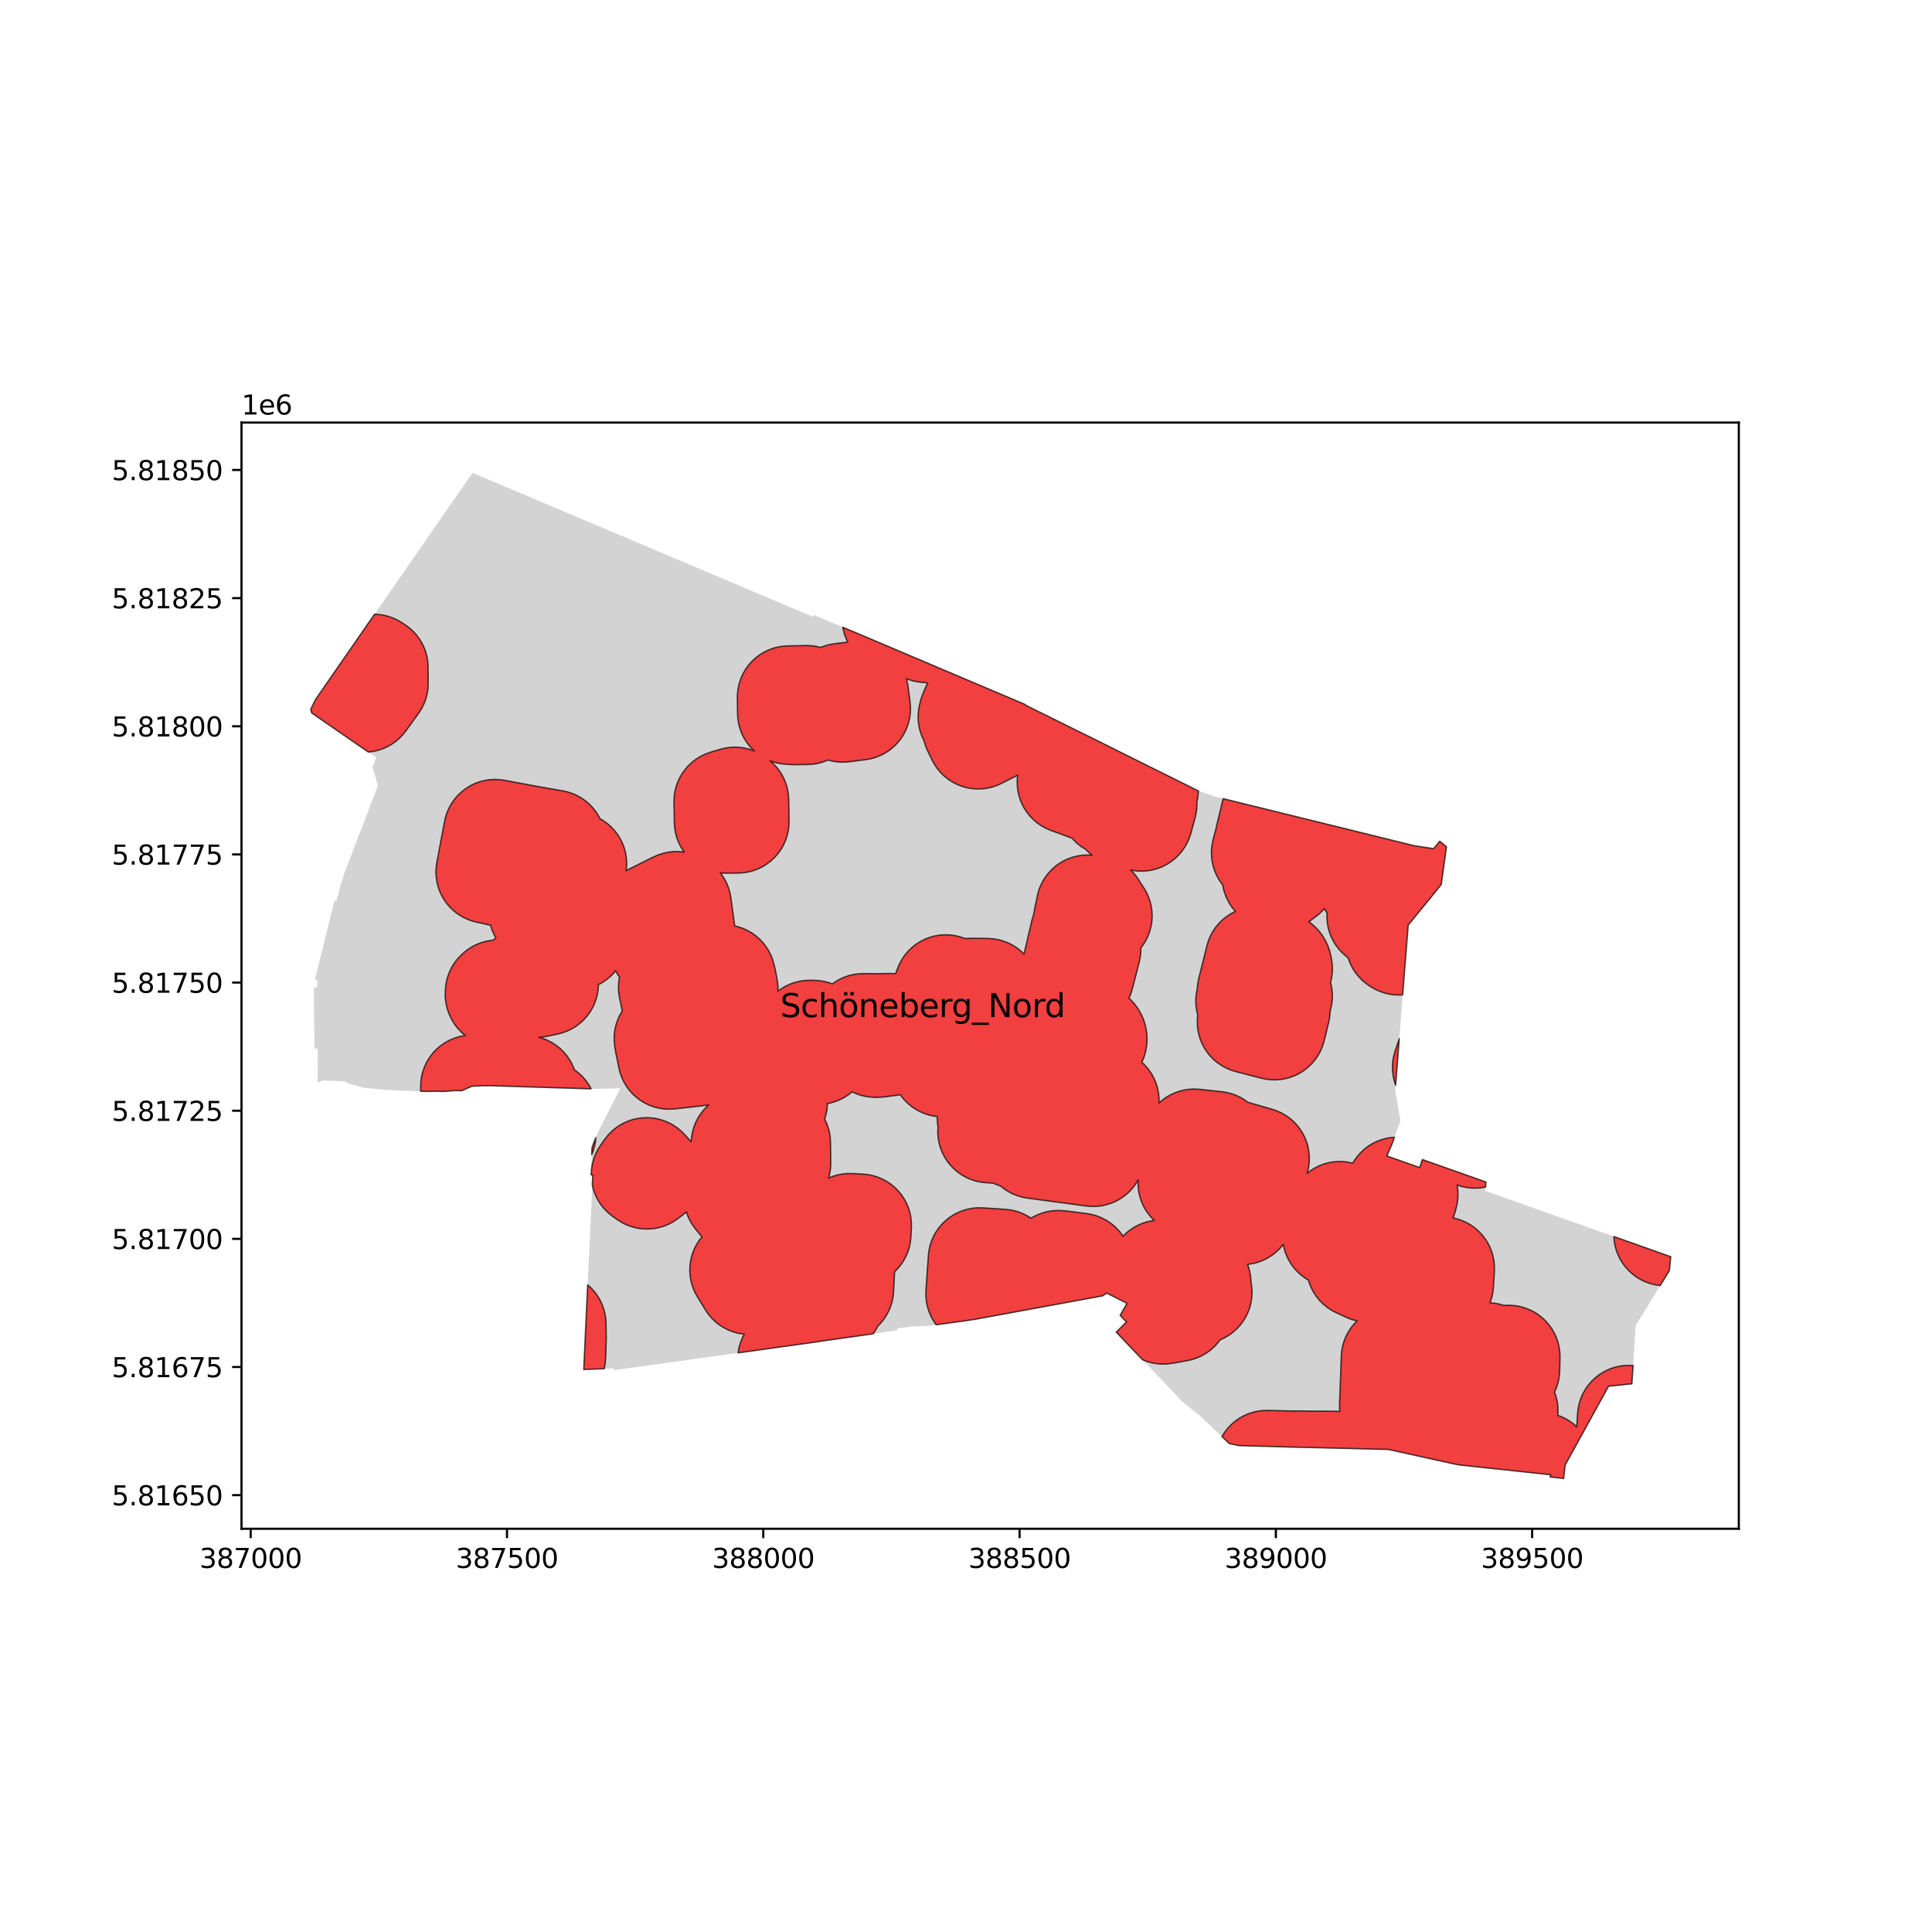<?xml version="1.0" encoding="utf-8" standalone="no"?>
<!DOCTYPE svg PUBLIC "-//W3C//DTD SVG 1.1//EN"
  "http://www.w3.org/Graphics/SVG/1.1/DTD/svg11.dtd">
<svg xmlns:xlink="http://www.w3.org/1999/xlink" width="720pt" height="720pt" viewBox="0 0 720 720" xmlns="http://www.w3.org/2000/svg" version="1.1">
 <defs>
  <style type="text/css">*{stroke-linejoin: round; stroke-linecap: butt}</style>
 </defs>
 <g id="figure_1">
  <g id="patch_1">
   <path d="M 0 720 
L 720 720 
L 720 0 
L 0 0 
z
" style="fill: #ffffff"/>
  </g>
  <g id="axes_1">
   <g id="patch_2">
    <path d="M 90 569.725 
L 648 569.725 
L 648 157.475 
L 90 157.475 
z
" style="fill: #ffffff"/>
   </g>
   <g id="PatchCollection_1">
    <path d="M 175.006 177.752 
L 174.072 179.102 
L 173.988 179.223 
L 173.765 179.545 
L 173.295 180.224 
L 172.786 180.96 
L 172.485 181.395 
L 172.317 181.638 
L 169.09 186.296 
L 168.642 186.944 
L 168.07 187.77 
L 168.01 187.856 
L 167.438 188.683 
L 166.973 189.354 
L 166.565 189.944 
L 165.813 191.03 
L 161.404 197.396 
L 160.739 198.357 
L 159.252 200.505 
L 158.547 201.523 
L 157.84 202.542 
L 157.382 203.204 
L 157.35 203.251 
L 156.913 203.882 
L 156.529 204.437 
L 155.326 206.175 
L 155.295 206.22 
L 155.175 206.394 
L 154.809 206.921 
L 151.502 211.697 
L 149.893 214.021 
L 148.775 215.635 
L 147.841 216.985 
L 147.65 217.259 
L 146.176 219.389 
L 145.404 220.502 
L 142.364 224.885 
L 140.695 227.291 
L 137.438 232.005 
L 137.353 232.128 
L 137.07 232.536 
L 127.928 245.735 
L 127.48 246.382 
L 125.058 249.879 
L 123.107 252.695 
L 122.684 253.306 
L 120.5 256.459 
L 119.914 257.307 
L 118.263 259.694 
L 117.626 260.615 
L 115.364 265.166 
L 119.106 267.742 
L 122.285 269.932 
L 125.752 272.331 
L 126.569 272.896 
L 127.058 273.233 
L 128.342 274.117 
L 132.139 276.731 
L 132.278 276.827 
L 133.133 277.416 
L 133.253 277.499 
L 133.9 277.945 
L 134.035 278.038 
L 134.828 278.584 
L 135.023 278.718 
L 137.855 280.668 
L 140.2 282.284 
L 139.819 283.269 
L 138.825 285.84 
L 139.78 289.171 
L 140.827 292.824 
L 139.664 295.858 
L 129.502 322.366 
L 128.338 325.4 
L 126.787 330.238 
L 126.675 330.69 
L 125.44 335.708 
L 124.669 335.509 
L 124.026 338.116 
L 122.8 343.112 
L 121.561 348.126 
L 120.32 353.144 
L 119.085 358.136 
L 117.721 363.657 
L 117.321 365.235 
L 118.328 365.324 
L 118.185 368.068 
L 116.962 367.959 
L 116.991 370.237 
L 117.049 374.772 
L 117.001 374.772 
L 117.054 378.876 
L 117.106 382.979 
L 117.158 387.022 
L 117.205 390.746 
L 118.399 390.73 
L 118.401 390.851 
L 118.418 392.251 
L 118.424 392.754 
L 118.392 403.448 
L 118.8 403.276 
L 120.219 402.675 
L 124.188 402.807 
L 128.687 403 
L 129.133 403.419 
L 129.381 403.653 
L 136.02 405.477 
L 138.522 405.626 
L 141.279 405.975 
L 142.663 406.146 
L 142.802 406.15 
L 144.641 406.209 
L 144.858 406.216 
L 145.74 406.264 
L 149.012 406.443 
L 151.08 406.509 
L 151.208 406.513 
L 155.812 406.652 
L 156.309 406.66 
L 158.268 406.727 
L 158.45 406.733 
L 161.462 406.7 
L 163.171 406.689 
L 165.19 406.75 
L 165.302 406.754 
L 167.008 406.624 
L 169.782 406.413 
L 169.883 406.416 
L 172.073 406.484 
L 175.835 404.825 
L 177.026 404.761 
L 180.148 404.597 
L 180.34 404.603 
L 181.752 404.647 
L 181.755 404.584 
L 191.199 404.878 
L 191.913 404.9 
L 195.015 404.998 
L 196.116 405.032 
L 196.691 405.051 
L 199.023 405.126 
L 201.131 405.194 
L 204.381 405.293 
L 204.974 405.31 
L 206.295 405.35 
L 207.576 405.389 
L 208.018 405.402 
L 210.356 405.473 
L 210.829 405.488 
L 211.442 405.506 
L 212.026 405.524 
L 216.164 405.652 
L 217.95 405.708 
L 218.926 405.738 
L 219.582 405.758 
L 221.573 405.82 
L 231.207 405.553 
L 230.84 406.274 
L 230.786 406.379 
L 230.084 407.759 
L 229.7 408.513 
L 229.323 409.255 
L 227.885 412.081 
L 227.464 412.911 
L 226.732 414.348 
L 224.231 419.265 
L 222.843 421.993 
L 222.663 422.347 
L 220.627 427.626 
L 220.306 434.585 
L 220.152 437.877 
L 220.915 437.911 
L 220.717 442.145 
L 220.644 443.322 
L 220.59 444.858 
L 220.354 449.824 
L 220.263 451.759 
L 220.059 456.126 
L 219.949 458.493 
L 219.726 463.354 
L 219.638 465.289 
L 219.412 470.25 
L 219.031 478.422 
L 218.698 485.59 
L 218.466 490.555 
L 218.194 496.428 
L 217.6 509.285 
L 217.548 510.356 
L 221.798 510.205 
L 228.073 509.985 
L 228.638 509.965 
L 228.71 509.962 
L 228.804 510.642 
L 232.206 510.168 
L 235.607 509.694 
L 236.823 509.525 
L 239.018 509.219 
L 248.464 507.901 
L 252.369 507.357 
L 255.909 506.863 
L 256.539 506.775 
L 259.733 506.328 
L 263.227 505.839 
L 263.734 505.769 
L 269.679 504.938 
L 274.785 504.221 
L 276.358 504 
L 277.939 503.777 
L 281.35 503.311 
L 285.561 502.718 
L 286.155 502.634 
L 289.939 502.097 
L 294.764 501.438 
L 301.347 500.513 
L 308.239 499.501 
L 309.23 499.363 
L 312.183 498.946 
L 313.019 498.827 
L 314.854 498.568 
L 317.648 498.173 
L 318.049 498.116 
L 320.342 497.791 
L 322.404 497.5 
L 322.96 497.419 
L 328.33 496.638 
L 331.906 496.115 
L 334.379 495.752 
L 334.412 495.058 
L 339.113 494.401 
L 339.585 494.335 
L 345.57 494.164 
L 345.979 494.107 
L 349.714 493.594 
L 352.699 493.183 
L 359.843 492.2 
L 360.651 492.083 
L 363.511 491.64 
L 368.809 490.669 
L 378.989 488.801 
L 379.967 488.622 
L 385.063 487.677 
L 387.753 487.184 
L 401.234 484.711 
L 403.978 484.208 
L 405.825 483.869 
L 410.907 482.937 
L 412.462 481.9 
L 419.206 485.322 
L 419.986 485.77 
L 418.143 488.96 
L 417.439 490.18 
L 418.959 491.818 
L 419.609 492.454 
L 419.663 492.526 
L 419.811 492.624 
L 415.993 496.457 
L 418.497 499.087 
L 418.915 499.526 
L 421.331 502.063 
L 424.628 505.526 
L 426.301 507.283 
L 426.605 507.602 
L 427.773 508.829 
L 431.391 512.629 
L 431.816 513.075 
L 434.603 515.974 
L 437.603 519.154 
L 440.594 522.332 
L 442.329 523.726 
L 447.122 527.576 
L 457.486 537.355 
L 457.962 537.807 
L 458.023 537.883 
L 458.073 537.965 
L 458.516 538.075 
L 461.809 538.744 
L 461.846 538.745 
L 464.775 538.819 
L 468.323 538.917 
L 468.511 538.948 
L 472.193 539.024 
L 473.788 539.068 
L 476.792 539.152 
L 479.714 539.244 
L 482.807 539.32 
L 485.922 539.396 
L 489.212 539.476 
L 492.516 539.551 
L 496.835 539.663 
L 500.524 539.752 
L 503.27 539.818 
L 506.137 539.891 
L 510.328 539.998 
L 513.253 540.071 
L 513.614 540.079 
L 517.429 540.169 
L 517.653 540.226 
L 521.666 541.107 
L 524.985 541.842 
L 529.792 542.907 
L 541.87 545.571 
L 542.18 545.62 
L 542.985 545.78 
L 543.818 545.92 
L 544.286 545.987 
L 544.39 546.002 
L 545.942 546.172 
L 546.134 546.193 
L 546.797 546.259 
L 551.619 546.777 
L 557.985 547.461 
L 570.494 548.805 
L 577.979 549.609 
L 577.668 550.424 
L 582.191 550.926 
L 582.734 550.986 
L 582.894 549.535 
L 583.169 547.04 
L 583.286 545.981 
L 585.969 541.114 
L 589.202 535.24 
L 589.401 534.877 
L 590.158 533.504 
L 591.685 530.731 
L 592.209 529.781 
L 599.454 516.619 
L 599.527 516.61 
L 606.821 515.853 
L 608.143 515.716 
L 608.581 509.163 
L 608.669 507.84 
L 608.745 506.711 
L 608.876 504.749 
L 608.905 504.318 
L 609.086 501.614 
L 609.163 500.472 
L 609.618 493.975 
L 609.897 493.512 
L 612.189 489.764 
L 615.097 485.008 
L 615.419 484.481 
L 616.866 482.115 
L 618.198 479.934 
L 620.685 475.867 
L 622.131 473.503 
L 622.636 468.342 
L 622.022 468.124 
L 621.173 467.823 
L 619.764 467.323 
L 618.872 467.006 
L 618.387 466.834 
L 617.883 466.655 
L 617.605 466.556 
L 616.53 466.174 
L 615.781 465.908 
L 614.233 465.358 
L 610.859 464.159 
L 610.582 464.06 
L 609.654 463.73 
L 605.196 462.146 
L 605.093 462.11 
L 604.272 461.819 
L 604.189 461.79 
L 604.108 461.761 
L 602.273 461.108 
L 600.043 460.316 
L 596.607 459.096 
L 594.98 458.518 
L 594.705 458.42 
L 592.364 457.589 
L 591.642 457.332 
L 591.136 457.152 
L 590.399 456.89 
L 589.48 456.564 
L 588.638 456.264 
L 586.51 455.508 
L 581.616 453.77 
L 579.418 452.989 
L 578.812 452.774 
L 577.365 452.259 
L 577.049 452.148 
L 576.196 451.845 
L 572.336 450.474 
L 569.168 449.348 
L 568.665 449.17 
L 566.937 448.556 
L 566.705 448.473 
L 565.793 448.149 
L 564.797 447.795 
L 562.876 447.119 
L 561.277 446.545 
L 558.557 445.579 
L 557.758 445.295 
L 556.731 444.931 
L 553.574 443.809 
L 553.758 440.499 
L 553.24 440.316 
L 545.937 437.724 
L 541.973 436.327 
L 538.025 434.933 
L 534.061 433.534 
L 530.08 432.131 
L 529.057 435.112 
L 525.304 433.78 
L 524.845 433.617 
L 523.192 433.03 
L 523.169 433.022 
L 522.099 432.642 
L 520.58 432.104 
L 519.531 431.731 
L 519.105 431.58 
L 519.053 431.562 
L 518.38 431.323 
L 518.234 431.271 
L 517.389 430.972 
L 516.845 430.779 
L 518.137 427.815 
L 518.786 426.279 
L 519.24 425.014 
L 520.057 422.734 
L 521.893 417.615 
L 521.875 417.513 
L 521.416 414.84 
L 520.294 408.313 
L 519.988 406.533 
L 519.96 406.372 
L 520.239 402.821 
L 520.574 398.537 
L 521.178 390.829 
L 522.069 379.464 
L 522.244 377.187 
L 522.567 373.011 
L 522.598 372.605 
L 523.227 364.438 
L 523.313 363.33 
L 524.01 354.612 
L 524.023 354.454 
L 524.142 352.963 
L 524.156 352.783 
L 524.797 344.772 
L 528.345 340.408 
L 529.251 339.294 
L 532.693 335.111 
L 537.103 329.663 
L 537.898 324.016 
L 538.912 316.689 
L 539.069 315.548 
L 536.528 313.485 
L 534.721 315.672 
L 534.231 316.264 
L 528.503 315.391 
L 526.963 315.156 
L 526.566 315.058 
L 524.762 314.613 
L 523.93 314.407 
L 518.303 313.018 
L 517.725 312.875 
L 516.551 312.585 
L 514.23 312.012 
L 513.831 311.914 
L 513.752 311.894 
L 512.767 311.651 
L 511.858 311.427 
L 510.953 311.203 
L 508.675 310.641 
L 508.259 310.538 
L 508.151 310.512 
L 508.071 310.492 
L 507.671 310.393 
L 507.206 310.278 
L 506.174 310.023 
L 505.33 309.815 
L 504.27 309.553 
L 503.267 309.305 
L 498.369 308.097 
L 494.873 307.234 
L 490.785 306.24 
L 490.364 306.136 
L 489.623 305.953 
L 486.956 305.295 
L 486.014 305.063 
L 485.593 304.96 
L 484.161 304.606 
L 482.161 304.113 
L 481.724 304.005 
L 481.6 303.974 
L 481.513 303.953 
L 481.125 303.857 
L 479.049 303.346 
L 477.68 303.008 
L 475.811 302.547 
L 474.414 302.202 
L 470.339 301.203 
L 470.104 301.145 
L 466.244 300.194 
L 466.108 300.161 
L 465.634 300.043 
L 465.451 299.998 
L 464.506 299.766 
L 463.459 299.507 
L 462.33 299.23 
L 461.392 298.998 
L 461.258 298.965 
L 460.774 298.846 
L 460.646 298.814 
L 459.25 298.47 
L 458.753 298.348 
L 457.405 298.016 
L 456.474 297.786 
L 454.962 297.414 
L 454.384 297.271 
L 452.791 296.879 
L 446.266 294.586 
L 444.047 293.484 
L 443.913 293.417 
L 442.073 292.503 
L 441.88 292.407 
L 440.36 291.652 
L 437.492 290.227 
L 437.283 290.123 
L 432.194 287.594 
L 431.424 287.211 
L 426.743 284.885 
L 424.28 283.662 
L 418.408 280.744 
L 413.789 278.44 
L 411.127 277.105 
L 407.897 275.486 
L 405.025 274.071 
L 404.617 273.871 
L 401.776 272.472 
L 401.003 272.089 
L 400.631 271.905 
L 396.558 269.889 
L 395.342 269.287 
L 389.32 266.312 
L 388.777 266.043 
L 387.158 265.243 
L 386.853 265.093 
L 386.454 264.895 
L 385.99 264.667 
L 385.694 264.52 
L 385.215 264.284 
L 383.416 263.386 
L 382.896 263.126 
L 382.555 262.955 
L 382.204 262.793 
L 382.165 262.709 
L 382.112 262.633 
L 382.048 262.567 
L 381.974 262.511 
L 381.892 262.468 
L 377.221 260.491 
L 376.99 260.393 
L 369.712 257.307 
L 363.068 254.491 
L 355.781 251.402 
L 353.792 250.559 
L 353.438 250.409 
L 351.299 249.502 
L 346.444 247.445 
L 341.886 245.505 
L 339.271 244.401 
L 332.601 241.573 
L 324.027 237.937 
L 319.78 236.149 
L 314.576 233.956 
L 303.129 229.119 
L 303.135 229.915 
L 302.313 229.569 
L 297.435 227.512 
L 287.883 223.484 
L 275.405 218.21 
L 269.979 215.915 
L 268.768 215.403 
L 267.417 214.831 
L 261.554 212.351 
L 248.651 206.884 
L 190.144 182.16 
L 176.073 176.214 
L 175.006 177.752 
" clip-path="url(#p98b32a51bb)" style="fill: #d3d3d3"/>
   </g>
   <g id="PatchCollection_2">
    <path d="M 117.626 260.615 
L 118.263 259.694 
L 119.914 257.307 
L 120.5 256.459 
L 122.684 253.306 
L 123.107 252.695 
L 125.058 249.879 
L 127.48 246.382 
L 127.928 245.735 
L 137.07 232.536 
L 137.353 232.128 
L 137.438 232.005 
L 139.568 228.923 
L 141.056 228.99 
L 142.88 229.25 
L 144.672 229.684 
L 146.413 230.289 
L 148.088 231.059 
L 149.68 231.987 
L 150.855 232.75 
L 152.385 233.854 
L 153.798 235.103 
L 155.081 236.486 
L 156.221 237.988 
L 157.208 239.596 
L 158.031 241.293 
L 158.683 243.063 
L 159.158 244.889 
L 159.449 246.753 
L 159.556 248.636 
L 159.598 254.531 
L 159.506 256.543 
L 159.203 258.533 
L 158.692 260.481 
L 157.979 262.364 
L 157.072 264.162 
L 155.981 265.854 
L 151.245 272.409 
L 150.097 273.847 
L 148.816 275.168 
L 147.414 276.359 
L 145.903 277.41 
L 144.299 278.311 
L 142.615 279.053 
L 140.868 279.63 
L 139.073 280.036 
L 137.269 280.265 
L 135.023 278.718 
L 134.828 278.584 
L 134.035 278.038 
L 133.9 277.945 
L 133.253 277.499 
L 133.133 277.416 
L 132.278 276.827 
L 132.139 276.731 
L 128.342 274.117 
L 127.058 273.233 
L 126.569 272.896 
L 125.752 272.331 
L 122.285 269.932 
L 119.106 267.742 
L 116.216 265.753 
L 115.908 264.644 
L 115.819 264.25 
L 117.626 260.615 
" clip-path="url(#p98b32a51bb)" style="fill: #ff0000; fill-opacity: 0.7; stroke: #000000; stroke-opacity: 0.7; stroke-width: 0.5"/>
    <path d="M 219.582 405.758 
L 218.926 405.738 
L 217.95 405.708 
L 216.164 405.652 
L 212.026 405.524 
L 211.442 405.506 
L 210.829 405.488 
L 210.356 405.473 
L 208.018 405.402 
L 207.576 405.389 
L 206.295 405.35 
L 204.974 405.31 
L 204.381 405.293 
L 201.131 405.194 
L 199.023 405.126 
L 196.691 405.051 
L 196.116 405.032 
L 195.015 404.998 
L 191.913 404.9 
L 191.199 404.878 
L 181.755 404.584 
L 181.752 404.647 
L 180.34 404.603 
L 180.148 404.597 
L 177.026 404.761 
L 175.835 404.825 
L 172.073 406.484 
L 169.883 406.416 
L 169.782 406.413 
L 167.008 406.624 
L 165.302 406.754 
L 165.19 406.75 
L 163.171 406.689 
L 161.462 406.7 
L 158.45 406.733 
L 158.268 406.727 
L 156.769 406.676 
L 156.76 404.932 
L 156.837 403.117 
L 157.086 401.318 
L 157.505 399.55 
L 158.09 397.83 
L 158.836 396.173 
L 159.736 394.595 
L 160.781 393.109 
L 161.963 391.73 
L 163.271 390.469 
L 164.693 389.338 
L 166.215 388.346 
L 167.825 387.505 
L 169.508 386.819 
L 171.248 386.297 
L 173.029 385.943 
L 173.372 385.908 
L 171.946 384.686 
L 170.571 383.23 
L 169.355 381.638 
L 168.312 379.928 
L 167.455 378.118 
L 167.352 377.867 
L 166.773 376.257 
L 166.34 374.603 
L 166.057 372.916 
L 165.926 371.211 
L 165.949 369.501 
L 166 368.607 
L 166.197 366.762 
L 166.572 364.944 
L 167.122 363.172 
L 167.841 361.461 
L 168.723 359.828 
L 169.759 358.288 
L 170.94 356.856 
L 172.254 355.545 
L 172.584 355.247 
L 173.946 354.124 
L 175.407 353.131 
L 176.953 352.278 
L 178.571 351.571 
L 180.247 351.017 
L 181.967 350.62 
L 183.717 350.383 
L 183.748 350.382 
L 184.787 349.478 
L 184.796 349.471 
L 184.295 348.617 
L 183.512 346.925 
L 182.899 345.164 
L 182.812 344.806 
L 177.482 343.64 
L 175.706 343.161 
L 173.984 342.513 
L 172.333 341.703 
L 170.767 340.737 
L 169.301 339.626 
L 167.949 338.378 
L 166.724 337.007 
L 165.635 335.524 
L 164.695 333.943 
L 163.911 332.279 
L 163.291 330.547 
L 162.84 328.763 
L 162.563 326.945 
L 162.461 325.108 
L 162.538 323.27 
L 162.79 321.448 
L 163.362 318.407 
L 165.693 306.03 
L 166.129 304.21 
L 166.741 302.441 
L 167.524 300.74 
L 168.469 299.124 
L 169.568 297.609 
L 170.809 296.208 
L 172.182 294.936 
L 173.673 293.804 
L 175.267 292.823 
L 176.95 292.003 
L 178.705 291.352 
L 180.515 290.876 
L 182.363 290.579 
L 184.232 290.464 
L 186.102 290.533 
L 187.957 290.785 
L 194.662 292.031 
L 200.993 293.211 
L 202.91 293.543 
L 202.945 293.549 
L 203.99 293.732 
L 209.761 294.734 
L 211.616 295.152 
L 213.421 295.752 
L 215.156 296.529 
L 216.806 297.474 
L 218.354 298.579 
L 219.784 299.833 
L 221.083 301.222 
L 222.236 302.733 
L 223.234 304.352 
L 223.609 305.123 
L 224.934 305.902 
L 226.451 307.007 
L 227.852 308.257 
L 229.124 309.637 
L 230.254 311.136 
L 231.231 312.739 
L 232.047 314.429 
L 232.692 316.192 
L 233.162 318.009 
L 233.451 319.864 
L 233.556 321.738 
L 233.477 323.614 
L 233.355 324.475 
L 233.982 324.121 
L 237.776 322.216 
L 238.721 321.742 
L 242.914 319.635 
L 244.627 318.877 
L 244.813 318.816 
L 245.281 318.609 
L 246.995 318.037 
L 248.755 317.63 
L 250.545 317.391 
L 252.35 317.322 
L 254.153 317.424 
L 254.986 317.551 
L 254.68 317.15 
L 253.699 315.569 
L 252.876 313.9 
L 252.219 312.158 
L 251.735 310.361 
L 251.429 308.526 
L 251.302 306.669 
L 251.272 305.133 
L 251.27 304.979 
L 251.246 302.832 
L 251.165 299.037 
L 251.22 297.128 
L 251.466 295.235 
L 251.899 293.376 
L 252.515 291.569 
L 253.308 289.833 
L 254.271 288.185 
L 255.394 286.641 
L 256.665 285.217 
L 258.072 283.927 
L 259.6 282.783 
L 261.235 281.798 
L 262.961 280.981 
L 264.759 280.34 
L 268.389 279.248 
L 270.136 278.811 
L 271.916 278.54 
L 273.714 278.438 
L 275.513 278.506 
L 277.298 278.743 
L 279.053 279.147 
L 280.762 279.715 
L 281.121 279.873 
L 280.621 279.431 
L 279.345 278.057 
L 278.21 276.566 
L 277.227 274.97 
L 276.405 273.286 
L 275.751 271.529 
L 275.274 269.717 
L 274.976 267.866 
L 274.86 265.996 
L 274.786 260.04 
L 274.854 258.176 
L 275.103 256.327 
L 275.532 254.512 
L 276.135 252.747 
L 276.908 251.05 
L 277.842 249.436 
L 278.93 247.92 
L 280.16 246.518 
L 281.521 245.243 
L 282.999 244.106 
L 284.582 243.119 
L 286.253 242.291 
L 287.997 241.63 
L 289.797 241.142 
L 291.637 240.832 
L 293.497 240.703 
L 300.327 240.564 
L 302.211 240.618 
L 304.08 240.858 
L 305.859 241.268 
L 307.211 240.742 
L 309.016 240.236 
L 310.863 239.909 
L 315.93 239.268 
L 315.392 238.186 
L 314.723 236.425 
L 314.232 234.606 
L 314.089 233.75 
L 314.576 233.956 
L 319.78 236.149 
L 324.027 237.937 
L 332.601 241.573 
L 339.271 244.401 
L 341.886 245.505 
L 346.444 247.445 
L 351.299 249.502 
L 353.438 250.409 
L 353.792 250.559 
L 355.781 251.402 
L 363.068 254.491 
L 369.712 257.307 
L 376.99 260.393 
L 377.221 260.491 
L 381.892 262.468 
L 381.974 262.511 
L 382.048 262.567 
L 382.112 262.633 
L 382.165 262.709 
L 382.204 262.793 
L 382.555 262.955 
L 382.896 263.126 
L 383.416 263.386 
L 385.215 264.284 
L 385.694 264.52 
L 385.99 264.667 
L 386.454 264.895 
L 386.853 265.093 
L 387.158 265.243 
L 388.777 266.043 
L 389.32 266.312 
L 392.751 268.007 
L 392.612 268.189 
L 392.814 268.109 
L 392.906 268.083 
L 395.342 269.287 
L 396.558 269.889 
L 400.631 271.905 
L 401.003 272.089 
L 401.776 272.472 
L 404.617 273.871 
L 405.025 274.071 
L 407.897 275.486 
L 411.127 277.105 
L 413.789 278.44 
L 418.408 280.744 
L 424.28 283.662 
L 426.743 284.885 
L 431.424 287.211 
L 432.194 287.594 
L 437.283 290.123 
L 437.492 290.227 
L 440.36 291.652 
L 441.88 292.407 
L 442.073 292.503 
L 443.913 293.417 
L 444.047 293.484 
L 446.266 294.586 
L 446.594 294.702 
L 446.597 294.89 
L 446.438 296.77 
L 446.094 298.625 
L 446.037 298.865 
L 446.06 299.148 
L 446.021 301.037 
L 445.796 302.913 
L 445.387 304.757 
L 443.78 310.613 
L 443.202 312.378 
L 442.456 314.078 
L 441.548 315.698 
L 440.487 317.222 
L 439.283 318.636 
L 437.947 319.926 
L 436.493 321.081 
L 434.933 322.089 
L 433.283 322.94 
L 431.558 323.628 
L 429.774 324.144 
L 427.948 324.485 
L 426.098 324.647 
L 424.242 324.629 
L 422.395 324.43 
L 421.407 324.225 
L 421.727 324.525 
L 422.963 325.931 
L 424.055 327.451 
L 426.311 330.939 
L 427.252 332.564 
L 428.029 334.273 
L 428.634 336.05 
L 429.062 337.878 
L 429.308 339.739 
L 429.371 341.615 
L 429.249 343.489 
L 428.944 345.341 
L 428.458 347.155 
L 427.797 348.912 
L 426.966 350.595 
L 425.975 352.189 
L 425.166 353.241 
L 425.166 354.616 
L 424.974 356.52 
L 424.593 358.396 
L 423.609 362.236 
L 423.597 362.282 
L 421.909 368.804 
L 421.337 370.631 
L 420.744 372.019 
L 421.514 372.709 
L 422.921 374.282 
L 424.146 376.001 
L 424.407 376.413 
L 425.423 378.233 
L 426.235 380.152 
L 426.833 382.148 
L 426.947 382.621 
L 427.325 384.678 
L 427.475 386.764 
L 427.397 388.854 
L 427.352 389.338 
L 427.042 391.427 
L 426.503 393.469 
L 425.742 395.439 
L 425.544 395.877 
L 425.566 395.894 
L 426.905 397.211 
L 428.108 398.652 
L 429.164 400.205 
L 430.062 401.854 
L 430.794 403.583 
L 431.353 405.375 
L 431.733 407.214 
L 431.931 409.081 
L 431.944 410.959 
L 431.936 411.05 
L 433.125 410.004 
L 434.648 408.91 
L 436.27 407.97 
L 437.977 407.194 
L 439.752 406.589 
L 441.577 406.161 
L 443.436 405.914 
L 445.31 405.85 
L 447.181 405.97 
L 447.764 406.037 
L 448.264 406.09 
L 448.731 406.14 
L 449.358 406.201 
L 449.555 406.221 
L 455.382 406.85 
L 457.262 407.149 
L 459.103 407.633 
L 460.886 408.298 
L 462.595 409.137 
L 464.212 410.142 
L 465.029 410.771 
L 474.161 413.41 
L 475.93 414.016 
L 477.631 414.792 
L 479.248 415.731 
L 480.765 416.823 
L 482.169 418.059 
L 483.444 419.426 
L 484.58 420.911 
L 485.566 422.5 
L 486.391 424.178 
L 487.049 425.928 
L 487.532 427.734 
L 487.836 429.579 
L 487.959 431.445 
L 487.898 433.314 
L 487.655 435.168 
L 487.232 436.989 
L 487.166 437.22 
L 488.179 436.417 
L 489.759 435.399 
L 491.432 434.541 
L 493.181 433.851 
L 494.989 433.337 
L 496.839 433.003 
L 498.713 432.852 
L 500.593 432.886 
L 502.46 433.105 
L 504.143 433.473 
L 504.673 432.553 
L 505.762 431.029 
L 506.995 429.619 
L 508.36 428.336 
L 509.844 427.193 
L 511.432 426.201 
L 513.111 425.37 
L 514.863 424.706 
L 516.671 424.218 
L 518.518 423.909 
L 519.664 423.831 
L 519.24 425.014 
L 518.786 426.279 
L 518.137 427.815 
L 516.845 430.779 
L 517.389 430.972 
L 518.234 431.271 
L 518.38 431.323 
L 519.053 431.562 
L 519.105 431.58 
L 519.531 431.731 
L 520.58 432.104 
L 522.099 432.642 
L 523.169 433.022 
L 523.192 433.03 
L 524.845 433.617 
L 525.304 433.78 
L 529.057 435.112 
L 530.08 432.131 
L 534.061 433.534 
L 538.025 434.933 
L 541.973 436.327 
L 545.937 437.724 
L 553.24 440.316 
L 553.758 440.499 
L 553.655 442.351 
L 552.085 442.635 
L 550.221 442.787 
L 548.351 442.756 
L 546.493 442.541 
L 544.665 442.147 
L 543.01 441.616 
L 543.197 442.653 
L 543.346 444.523 
L 543.312 446.399 
L 543.093 448.262 
L 542.693 450.095 
L 542.213 451.869 
L 541.636 453.65 
L 541.526 453.903 
L 542.689 454.148 
L 544.464 454.708 
L 546.177 455.438 
L 547.811 456.331 
L 549.35 457.379 
L 550.779 458.572 
L 552.086 459.899 
L 553.257 461.346 
L 554.282 462.9 
L 555.151 464.547 
L 555.855 466.271 
L 556.388 468.055 
L 556.745 469.882 
L 556.922 471.735 
L 556.918 473.597 
L 556.809 475.748 
L 556.795 475.99 
L 556.728 477.032 
L 556.724 477.094 
L 556.657 478.106 
L 556.578 479.585 
L 556.382 481.482 
L 555.997 483.351 
L 555.428 485.172 
L 555.271 485.54 
L 555.654 485.546 
L 557.512 485.758 
L 559.341 486.15 
L 560.384 486.484 
L 561.545 486.433 
L 562.336 486.436 
L 564.231 486.537 
L 566.106 486.826 
L 567.943 487.299 
L 569.724 487.952 
L 571.431 488.778 
L 573.049 489.77 
L 574.559 490.918 
L 575.949 492.209 
L 577.203 493.632 
L 578.311 495.173 
L 579.26 496.815 
L 580.041 498.544 
L 580.647 500.342 
L 581.072 502.19 
L 581.311 504.072 
L 581.363 505.969 
L 581.252 510.866 
L 581.123 512.695 
L 580.819 514.504 
L 580.343 516.275 
L 579.699 517.993 
L 579.323 518.761 
L 579.339 518.796 
L 579.932 520.575 
L 580.348 522.404 
L 580.583 524.265 
L 580.634 526.14 
L 580.54 527.46 
L 581.764 527.903 
L 583.418 528.689 
L 584.989 529.63 
L 586.463 530.716 
L 587.616 531.751 
L 587.62 531.689 
L 587.622 531.649 
L 587.633 531.447 
L 587.783 528.935 
L 587.853 527.754 
L 587.912 526.784 
L 588.116 524.916 
L 588.503 523.077 
L 589.07 521.285 
L 589.809 519.557 
L 590.715 517.91 
L 591.778 516.36 
L 592.988 514.922 
L 594.334 513.61 
L 595.802 512.437 
L 597.378 511.413 
L 599.048 510.55 
L 600.794 509.854 
L 602.6 509.334 
L 604.448 508.993 
L 606.321 508.836 
L 608.2 508.864 
L 608.599 508.889 
L 608.581 509.163 
L 608.143 515.716 
L 606.821 515.853 
L 599.527 516.61 
L 599.454 516.619 
L 592.209 529.781 
L 591.685 530.731 
L 590.158 533.504 
L 589.401 534.877 
L 589.202 535.24 
L 585.969 541.114 
L 583.286 545.981 
L 583.169 547.04 
L 582.894 549.535 
L 582.734 550.986 
L 582.191 550.926 
L 577.668 550.424 
L 577.979 549.609 
L 570.494 548.805 
L 557.985 547.461 
L 551.619 546.777 
L 546.797 546.259 
L 546.134 546.193 
L 545.942 546.172 
L 544.39 546.002 
L 544.286 545.987 
L 543.818 545.92 
L 542.985 545.78 
L 542.18 545.62 
L 541.87 545.571 
L 529.792 542.907 
L 524.985 541.842 
L 521.666 541.107 
L 517.653 540.226 
L 517.429 540.169 
L 513.614 540.079 
L 513.253 540.071 
L 510.328 539.998 
L 506.137 539.891 
L 503.27 539.818 
L 500.524 539.752 
L 496.835 539.663 
L 492.516 539.551 
L 489.212 539.476 
L 485.922 539.396 
L 482.807 539.32 
L 479.714 539.244 
L 476.792 539.152 
L 473.788 539.068 
L 472.193 539.024 
L 468.511 538.948 
L 468.323 538.917 
L 464.775 538.819 
L 461.846 538.745 
L 461.809 538.744 
L 458.516 538.075 
L 458.073 537.965 
L 458.023 537.883 
L 457.962 537.807 
L 457.486 537.355 
L 455.376 535.365 
L 456.341 533.818 
L 457.492 532.323 
L 458.786 530.949 
L 460.208 529.71 
L 461.747 528.616 
L 463.385 527.68 
L 465.108 526.91 
L 466.898 526.314 
L 468.739 525.897 
L 470.611 525.664 
L 472.498 525.617 
L 482.341 525.858 
L 482.761 525.838 
L 484.019 525.819 
L 486.217 525.858 
L 487.365 525.878 
L 491.194 525.893 
L 492.307 525.882 
L 492.744 525.883 
L 493.853 525.897 
L 496.048 525.926 
L 497.14 525.94 
L 499.277 525.969 
L 499.23 525.569 
L 499.19 523.707 
L 499.219 522.668 
L 499.226 522.45 
L 499.633 512.022 
L 499.846 505.439 
L 499.999 503.566 
L 500.336 501.718 
L 500.852 499.912 
L 501.543 498.165 
L 502.402 496.494 
L 503.421 494.916 
L 504.591 493.445 
L 505.727 492.275 
L 505.53 492.24 
L 503.675 491.713 
L 501.883 491.003 
L 498.054 489.256 
L 496.346 488.371 
L 494.735 487.318 
L 493.239 486.108 
L 491.872 484.755 
L 490.648 483.27 
L 489.58 481.67 
L 488.678 479.97 
L 487.951 478.189 
L 487.615 477.046 
L 486.895 476.642 
L 485.364 475.575 
L 483.944 474.363 
L 482.65 473.019 
L 481.492 471.554 
L 480.483 469.983 
L 479.633 468.322 
L 478.948 466.585 
L 478.436 464.79 
L 478.245 463.739 
L 478.026 464.046 
L 476.794 465.456 
L 475.429 466.738 
L 473.945 467.88 
L 472.357 468.872 
L 470.679 469.703 
L 468.928 470.367 
L 467.12 470.855 
L 465.273 471.164 
L 464.923 471.188 
L 465.07 471.54 
L 465.627 473.354 
L 466.002 475.213 
L 466.19 477.1 
L 466.226 477.832 
L 466.339 478.509 
L 466.553 480.351 
L 466.588 482.205 
L 466.443 484.054 
L 466.12 485.88 
L 465.62 487.666 
L 464.951 489.395 
L 464.116 491.051 
L 463.125 492.618 
L 461.987 494.082 
L 460.712 495.429 
L 459.312 496.646 
L 457.801 497.721 
L 456.193 498.644 
L 454.713 499.313 
L 453.615 500.721 
L 452.333 502.071 
L 450.925 503.291 
L 449.405 504.367 
L 447.787 505.29 
L 446.087 506.051 
L 444.321 506.643 
L 442.506 507.06 
L 436.869 508.07 
L 434.996 508.31 
L 433.108 508.365 
L 431.224 508.232 
L 429.363 507.915 
L 427.542 507.415 
L 425.783 506.74 
L 424.628 505.526 
L 421.331 502.063 
L 418.915 499.526 
L 418.497 499.087 
L 415.993 496.457 
L 419.811 492.624 
L 419.663 492.526 
L 419.609 492.454 
L 418.959 491.818 
L 417.439 490.18 
L 418.143 488.96 
L 419.986 485.77 
L 419.206 485.322 
L 412.462 481.9 
L 410.907 482.937 
L 405.825 483.869 
L 403.978 484.208 
L 401.234 484.711 
L 387.753 487.184 
L 385.063 487.677 
L 379.967 488.622 
L 378.989 488.801 
L 368.809 490.669 
L 363.511 491.64 
L 360.651 492.083 
L 359.843 492.2 
L 352.699 493.183 
L 349.714 493.594 
L 348.908 493.704 
L 348.602 493.32 
L 347.581 491.735 
L 346.721 490.058 
L 346.03 488.305 
L 345.516 486.491 
L 345.183 484.636 
L 345.034 482.757 
L 345.071 480.873 
L 345.603 473.179 
L 345.609 473.1 
L 345.757 471.072 
L 345.972 467.903 
L 346.19 466.045 
L 346.589 464.216 
L 347.165 462.436 
L 347.912 460.72 
L 348.824 459.086 
L 349.891 457.549 
L 351.104 456.123 
L 352.45 454.823 
L 353.917 453.661 
L 355.49 452.648 
L 357.155 451.794 
L 358.896 451.107 
L 360.695 450.593 
L 362.537 450.258 
L 364.402 450.105 
L 366.273 450.135 
L 374.698 450.684 
L 376.531 450.893 
L 378.336 451.277 
L 380.095 451.834 
L 381.792 452.558 
L 383.411 453.442 
L 384.227 453.996 
L 384.879 453.583 
L 386.597 452.722 
L 388.392 452.037 
L 390.248 451.537 
L 392.144 451.225 
L 394.062 451.106 
L 395.982 451.18 
L 397.425 451.308 
L 398.162 451.388 
L 405.027 452.269 
L 406.943 452.615 
L 408.815 453.155 
L 410.622 453.882 
L 412.345 454.789 
L 413.967 455.867 
L 415.471 457.105 
L 416.841 458.489 
L 418.063 460.006 
L 418.519 460.709 
L 419.413 459.793 
L 420.85 458.583 
L 422.399 457.52 
L 424.045 456.615 
L 425.772 455.876 
L 427.564 455.31 
L 429.402 454.922 
L 430.175 454.837 
L 429.566 454.275 
L 428.315 452.865 
L 427.209 451.34 
L 426.259 449.712 
L 425.474 447.999 
L 424.861 446.217 
L 424.427 444.383 
L 424.176 442.515 
L 424.11 440.632 
L 424.17 439.686 
L 423.951 440.11 
L 422.932 441.683 
L 421.763 443.149 
L 420.456 444.493 
L 419.024 445.702 
L 417.481 446.766 
L 415.84 447.673 
L 414.119 448.414 
L 412.333 448.984 
L 410.5 449.376 
L 408.638 449.586 
L 406.763 449.612 
L 404.896 449.455 
L 397.778 448.503 
L 397.19 448.394 
L 396.579 448.343 
L 392.77 447.831 
L 392.603 447.8 
L 392.517 447.793 
L 386.721 447.026 
L 386.506 446.986 
L 386.388 446.977 
L 382.854 446.503 
L 381.01 446.163 
L 379.208 445.644 
L 377.465 444.95 
L 375.799 444.089 
L 374.226 443.069 
L 372.894 442.007 
L 372.607 441.928 
L 370.924 441.289 
L 370.212 440.94 
L 367.337 440.752 
L 365.47 440.538 
L 363.633 440.141 
L 361.844 439.566 
L 360.12 438.817 
L 358.478 437.903 
L 356.934 436.832 
L 355.502 435.614 
L 354.197 434.261 
L 353.031 432.787 
L 352.016 431.205 
L 351.161 429.532 
L 350.475 427.782 
L 349.964 425.973 
L 349.633 424.123 
L 349.486 422.25 
L 349.523 420.371 
L 349.562 419.813 
L 349.423 419.044 
L 349.273 417.164 
L 349.293 416.123 
L 348.518 416.013 
L 346.643 415.651 
L 344.813 415.103 
L 343.047 414.375 
L 341.362 413.475 
L 339.776 412.411 
L 338.304 411.193 
L 336.961 409.835 
L 335.76 408.349 
L 335.503 407.957 
L 334.61 408.122 
L 330.486 408.676 
L 329.821 408.754 
L 328.615 408.873 
L 326.926 408.965 
L 325.61 408.92 
L 325.188 408.919 
L 323.27 408.725 
L 321.38 408.338 
L 319.54 407.762 
L 317.767 407.004 
L 317.554 406.887 
L 317.47 406.966 
L 315.983 408.122 
L 314.39 409.125 
L 312.705 409.967 
L 310.946 410.639 
L 309.129 411.135 
L 308.356 411.265 
L 308.331 412.207 
L 308.099 414.068 
L 307.685 415.896 
L 307.314 417.012 
L 308.093 418.673 
L 308.727 420.468 
L 309.179 422.318 
L 309.444 424.203 
L 309.52 426.105 
L 309.516 426.574 
L 309.607 433.238 
L 309.544 435.077 
L 309.304 436.901 
L 308.889 438.693 
L 308.776 439.033 
L 310.288 438.412 
L 312.083 437.873 
L 313.923 437.513 
L 315.789 437.334 
L 317.664 437.34 
L 321.574 437.544 
L 323.439 437.733 
L 325.276 438.105 
L 327.069 438.654 
L 328.798 439.377 
L 330.449 440.265 
L 332.004 441.312 
L 333.45 442.505 
L 334.771 443.835 
L 335.956 445.287 
L 336.993 446.849 
L 337.872 448.505 
L 338.584 450.239 
L 339.123 452.034 
L 339.483 453.874 
L 339.661 455.74 
L 339.656 457.614 
L 339.483 460.939 
L 339.293 462.804 
L 338.922 464.642 
L 338.373 466.434 
L 337.65 468.164 
L 336.761 469.815 
L 335.715 471.371 
L 334.522 472.816 
L 333.397 473.934 
L 333.353 474.838 
L 333.341 475.041 
L 333.328 475.261 
L 333.082 480.13 
L 333.023 481.341 
L 332.837 483.216 
L 332.467 485.065 
L 331.917 486.868 
L 331.192 488.607 
L 330.299 490.267 
L 329.247 491.831 
L 328.046 493.284 
L 327.138 494.184 
L 326.299 495.739 
L 325.407 497.063 
L 322.96 497.419 
L 322.404 497.5 
L 320.342 497.791 
L 318.049 498.116 
L 317.648 498.173 
L 314.854 498.568 
L 313.019 498.827 
L 312.183 498.946 
L 309.23 499.363 
L 308.239 499.501 
L 301.347 500.513 
L 294.764 501.438 
L 289.939 502.097 
L 286.155 502.634 
L 285.561 502.718 
L 281.35 503.311 
L 277.939 503.777 
L 276.358 504 
L 275.062 504.182 
L 275.119 503.646 
L 275.502 501.803 
L 276.065 500.007 
L 276.802 498.275 
L 277.39 497.201 
L 276.56 497.127 
L 274.72 496.779 
L 272.924 496.253 
L 271.188 495.553 
L 269.528 494.687 
L 267.961 493.662 
L 266.503 492.489 
L 265.165 491.179 
L 263.963 489.744 
L 262.907 488.198 
L 259.881 483.268 
L 258.978 481.621 
L 258.242 479.894 
L 257.679 478.103 
L 257.294 476.265 
L 257.092 474.399 
L 257.074 472.521 
L 257.24 470.651 
L 257.589 468.807 
L 258.118 467.005 
L 258.82 465.264 
L 259.69 463.6 
L 260.72 462.03 
L 261.577 460.967 
L 259.145 457.952 
L 258.038 456.43 
L 257.085 454.807 
L 256.297 453.098 
L 255.792 451.641 
L 255.6 451.833 
L 254.141 453.023 
L 252.401 454.305 
L 250.878 455.318 
L 249.266 456.18 
L 247.578 456.885 
L 245.831 457.425 
L 244.041 457.795 
L 242.223 457.993 
L 240.395 458.016 
L 238.572 457.863 
L 236.773 457.538 
L 235.013 457.042 
L 233.309 456.379 
L 231.675 455.557 
L 230.128 454.583 
L 228.496 453.442 
L 227.012 452.292 
L 225.648 451.003 
L 224.417 449.585 
L 223.331 448.053 
L 222.401 446.423 
L 221.635 444.709 
L 221.041 442.927 
L 220.742 441.609 
L 220.915 437.911 
L 220.355 437.886 
L 220.341 437.357 
L 220.475 435.485 
L 220.792 433.634 
L 221.29 431.824 
L 221.962 430.071 
L 222.804 428.393 
L 223.806 426.806 
L 225.33 424.636 
L 226.497 423.138 
L 227.807 421.764 
L 229.247 420.526 
L 230.803 419.438 
L 232.459 418.509 
L 234.199 417.749 
L 236.006 417.166 
L 237.862 416.765 
L 239.749 416.551 
L 241.648 416.524 
L 243.539 416.687 
L 245.406 417.036 
L 247.228 417.569 
L 248.989 418.28 
L 250.67 419.163 
L 252.256 420.208 
L 253.729 421.405 
L 255.077 422.743 
L 256.926 424.771 
L 257.512 425.48 
L 257.758 423.618 
L 258.081 421.833 
L 258.571 420.088 
L 259.225 418.396 
L 260.037 416.774 
L 260.998 415.237 
L 262.101 413.797 
L 263.336 412.469 
L 264.101 411.788 
L 260.404 412.242 
L 260.235 412.262 
L 251.533 413.251 
L 249.647 413.372 
L 247.759 413.305 
L 245.886 413.052 
L 244.048 412.616 
L 242.261 411.999 
L 240.545 411.21 
L 238.914 410.254 
L 237.386 409.143 
L 235.975 407.885 
L 234.696 406.495 
L 233.56 404.985 
L 232.579 403.369 
L 231.762 401.665 
L 231.118 399.889 
L 230.652 398.058 
L 229.739 393.545 
L 229.72 393.448 
L 229.324 391.434 
L 229.113 390.127 
L 229.022 389.402 
L 228.879 387.503 
L 228.926 385.6 
L 229.162 383.71 
L 229.585 381.853 
L 230.191 380.048 
L 230.973 378.312 
L 231.895 376.714 
L 230.89 371.984 
L 230.591 370.132 
L 230.474 368.258 
L 230.543 366.383 
L 230.795 364.523 
L 230.89 364.121 
L 230.333 363.367 
L 229.402 361.809 
L 228.785 362.575 
L 227.451 363.93 
L 225.989 365.145 
L 224.414 366.21 
L 223.014 366.964 
L 222.972 368.234 
L 222.725 370.093 
L 222.298 371.918 
L 221.694 373.693 
L 220.919 375.399 
L 219.981 377.022 
L 218.888 378.545 
L 217.651 379.954 
L 216.282 381.234 
L 214.794 382.374 
L 213.201 383.363 
L 211.519 384.191 
L 209.764 384.85 
L 207.953 385.333 
L 204.124 386.158 
L 202.291 386.46 
L 200.857 386.555 
L 202.307 386.979 
L 204.042 387.676 
L 205.699 388.539 
L 207.265 389.561 
L 208.723 390.73 
L 210.06 392.037 
L 211.263 393.468 
L 212.32 395.009 
L 213.222 396.647 
L 213.959 398.365 
L 214.066 398.703 
L 214.535 399.011 
L 215.977 400.176 
L 217.299 401.476 
L 218.489 402.897 
L 219.536 404.427 
L 220.28 405.78 
L 219.582 405.758 
M 272.03 332.707 
L 272.362 334.496 
L 273.81 345.079 
L 275.075 345.374 
L 276.83 345.968 
L 278.519 346.728 
L 280.127 347.648 
L 281.638 348.72 
L 283.038 349.933 
L 284.314 351.276 
L 285.453 352.737 
L 286.446 354.3 
L 287.283 355.953 
L 287.956 357.679 
L 288.459 359.462 
L 289.011 361.862 
L 289.16 362.572 
L 289.612 364.944 
L 289.877 366.862 
L 289.947 368.797 
L 289.909 369.388 
L 291.254 368.416 
L 292.857 367.48 
L 294.544 366.704 
L 296.298 366.096 
L 298.102 365.66 
L 299.941 365.402 
L 301.796 365.323 
L 303.337 365.333 
L 305.212 365.437 
L 307.068 365.725 
L 308.886 366.193 
L 310.183 366.667 
L 311.37 365.828 
L 312.953 364.921 
L 314.614 364.17 
L 316.34 363.58 
L 318.114 363.157 
L 319.921 362.906 
L 321.743 362.828 
L 327.365 362.857 
L 331.585 362.772 
L 333.472 362.827 
L 333.776 362.866 
L 333.814 362.747 
L 334.556 360.765 
L 335.307 359.027 
L 336.227 357.371 
L 337.306 355.815 
L 338.534 354.373 
L 339.898 353.06 
L 341.386 351.888 
L 342.983 350.87 
L 344.673 350.014 
L 346.439 349.33 
L 348.264 348.824 
L 350.13 348.502 
L 352.019 348.366 
L 353.912 348.417 
L 355.791 348.656 
L 357.637 349.08 
L 359.431 349.684 
L 359.781 349.821 
L 360.562 349.714 
L 362.485 349.646 
L 368.206 349.732 
L 370.099 349.854 
L 371.97 350.164 
L 373.801 350.657 
L 375.575 351.33 
L 377.273 352.176 
L 378.879 353.185 
L 380.376 354.349 
L 381.633 355.543 
L 382.598 351.327 
L 382.625 351.212 
L 384.605 342.801 
L 385.139 340.955 
L 385.313 340.52 
L 385.331 340.249 
L 385.629 338.44 
L 386.479 334.467 
L 386.616 333.655 
L 387.098 331.867 
L 387.751 330.135 
L 388.569 328.473 
L 389.544 326.899 
L 390.667 325.426 
L 391.928 324.069 
L 393.313 322.841 
L 394.812 321.752 
L 396.408 320.814 
L 398.088 320.034 
L 399.835 319.421 
L 401.634 318.98 
L 403.467 318.716 
L 405.317 318.63 
L 406.957 318.713 
L 406.097 317.999 
L 404.784 316.672 
L 404.75 316.63 
L 404.527 316.516 
L 402.947 315.506 
L 401.474 314.345 
L 400.122 313.046 
L 399.576 312.408 
L 397.705 311.726 
L 397.53 311.652 
L 397.352 311.593 
L 396.305 311.189 
L 395.317 310.82 
L 392.27 309.716 
L 392.024 309.625 
L 391.408 309.392 
L 389.714 308.656 
L 388.099 307.76 
L 386.578 306.712 
L 385.166 305.522 
L 383.875 304.201 
L 382.717 302.762 
L 381.704 301.218 
L 380.845 299.583 
L 380.147 297.873 
L 379.619 296.103 
L 379.263 294.291 
L 379.084 292.452 
L 379.084 290.605 
L 379.25 288.884 
L 378.933 289.065 
L 373.208 291.97 
L 371.477 292.743 
L 369.678 293.341 
L 367.829 293.757 
L 365.947 293.988 
L 364.052 294.031 
L 362.162 293.887 
L 360.295 293.555 
L 358.471 293.041 
L 356.706 292.348 
L 355.019 291.483 
L 353.426 290.456 
L 351.943 289.275 
L 350.584 287.954 
L 349.362 286.504 
L 348.29 284.941 
L 347.379 283.279 
L 345.726 279.874 
L 345.016 278.217 
L 344.466 276.501 
L 344.399 276.199 
L 344.071 275.523 
L 343.355 273.85 
L 342.802 272.116 
L 342.416 270.338 
L 342.201 268.531 
L 342.158 266.711 
L 342.29 264.896 
L 342.593 263.102 
L 342.844 261.955 
L 343.282 260.307 
L 343.865 258.705 
L 344.693 256.713 
L 345.66 254.72 
L 344.637 254.329 
L 343.814 254.316 
L 341.895 254.091 
L 340.008 253.674 
L 338.173 253.068 
L 337.809 252.927 
L 338.061 253.823 
L 338.388 255.668 
L 339.162 261.746 
L 339.307 263.616 
L 339.268 265.491 
L 339.045 267.353 
L 338.641 269.185 
L 338.059 270.968 
L 337.305 272.685 
L 336.387 274.32 
L 335.312 275.857 
L 334.092 277.281 
L 332.738 278.579 
L 331.264 279.738 
L 329.682 280.747 
L 328.01 281.595 
L 326.262 282.276 
L 324.456 282.782 
L 322.61 283.109 
L 316.432 283.89 
L 314.564 284.034 
L 312.691 283.994 
L 310.83 283.771 
L 309.001 283.366 
L 308.596 283.234 
L 308.302 283.377 
L 306.545 284.029 
L 304.731 284.505 
L 302.88 284.802 
L 301.008 284.915 
L 295.99 284.973 
L 294.117 284.902 
L 293.655 284.839 
L 292.321 284.79 
L 290.463 284.537 
L 288.64 284.104 
L 286.964 283.528 
L 287.86 284.283 
L 289.187 285.651 
L 290.371 287.144 
L 291.401 288.747 
L 292.266 290.445 
L 292.957 292.221 
L 293.468 294.056 
L 293.794 295.934 
L 293.93 297.834 
L 294.025 302.143 
L 294.029 302.431 
L 294.055 306.13 
L 293.976 308.002 
L 293.714 309.857 
L 293.272 311.677 
L 292.654 313.446 
L 291.865 315.145 
L 290.914 316.759 
L 289.809 318.272 
L 288.561 319.669 
L 287.182 320.938 
L 285.686 322.065 
L 284.086 323.04 
L 282.399 323.854 
L 280.64 324.499 
L 278.826 324.968 
L 276.975 325.258 
L 275.105 325.365 
L 270.553 325.401 
L 268.694 325.325 
L 268.435 325.289 
L 269.068 326.105 
L 270.042 327.642 
L 270.865 329.265 
L 271.53 330.958 
L 272.03 332.707 
" clip-path="url(#p98b32a51bb)" style="fill: #ff0000; fill-opacity: 0.7; stroke: #000000; stroke-opacity: 0.7; stroke-width: 0.5"/>
    <path d="M 220.627 427.626 
L 222.047 423.945 
L 221.933 425.304 
L 221.553 427.284 
L 220.966 429.213 
L 220.503 430.306 
L 220.627 427.626 
" clip-path="url(#p98b32a51bb)" style="fill: #ff0000; fill-opacity: 0.7; stroke: #000000; stroke-opacity: 0.7; stroke-width: 0.5"/>
    <path d="M 221.798 510.205 
L 217.548 510.356 
L 217.6 509.285 
L 218.194 496.428 
L 218.466 490.555 
L 218.698 485.59 
L 219.012 478.84 
L 220.147 479.853 
L 221.404 481.215 
L 222.524 482.692 
L 223.494 484.271 
L 224.308 485.936 
L 224.956 487.672 
L 225.432 489.463 
L 225.733 491.292 
L 225.855 493.141 
L 225.942 498.118 
L 225.935 499.069 
L 225.708 506.114 
L 225.554 507.992 
L 225.216 509.845 
L 225.147 510.088 
L 221.798 510.205 
" clip-path="url(#p98b32a51bb)" style="fill: #ff0000; fill-opacity: 0.7; stroke: #000000; stroke-opacity: 0.7; stroke-width: 0.5"/>
    <path d="M 602.273 461.108 
L 604.108 461.761 
L 604.189 461.79 
L 604.272 461.819 
L 605.093 462.11 
L 605.196 462.146 
L 609.654 463.73 
L 610.582 464.06 
L 610.859 464.159 
L 614.233 465.358 
L 615.781 465.908 
L 616.53 466.174 
L 617.605 466.556 
L 617.883 466.655 
L 618.387 466.834 
L 618.872 467.006 
L 619.764 467.323 
L 621.173 467.823 
L 622.022 468.124 
L 622.636 468.342 
L 622.131 473.503 
L 620.685 475.867 
L 618.717 479.086 
L 618.518 479.065 
L 616.702 478.785 
L 614.922 478.331 
L 613.194 477.709 
L 611.533 476.924 
L 609.956 475.982 
L 608.476 474.894 
L 607.107 473.668 
L 605.863 472.317 
L 604.754 470.852 
L 603.791 469.288 
L 602.983 467.638 
L 602.337 465.918 
L 601.859 464.145 
L 601.554 462.333 
L 601.446 460.815 
L 602.273 461.108 
" clip-path="url(#p98b32a51bb)" style="fill: #ff0000; fill-opacity: 0.7; stroke: #000000; stroke-opacity: 0.7; stroke-width: 0.5"/>
    <path d="M 521.178 390.829 
L 520.574 398.537 
L 520.239 402.821 
L 520.114 404.412 
L 519.571 402.719 
L 519.178 400.896 
L 518.964 399.043 
L 518.932 397.179 
L 519.081 395.32 
L 519.412 393.484 
L 519.92 391.69 
L 521.473 387.074 
L 521.178 390.829 
" clip-path="url(#p98b32a51bb)" style="fill: #ff0000; fill-opacity: 0.7; stroke: #000000; stroke-opacity: 0.7; stroke-width: 0.5"/>
    <path d="M 456.474 297.786 
L 457.405 298.016 
L 458.753 298.348 
L 459.25 298.47 
L 460.646 298.814 
L 460.774 298.846 
L 461.258 298.965 
L 461.392 298.998 
L 462.33 299.23 
L 463.459 299.507 
L 464.506 299.766 
L 465.451 299.998 
L 465.634 300.043 
L 466.108 300.161 
L 466.244 300.194 
L 470.104 301.145 
L 470.339 301.203 
L 474.414 302.202 
L 475.811 302.547 
L 477.68 303.008 
L 479.049 303.346 
L 481.125 303.857 
L 481.513 303.953 
L 481.6 303.974 
L 481.724 304.005 
L 482.161 304.113 
L 484.161 304.606 
L 485.593 304.96 
L 486.014 305.063 
L 486.956 305.295 
L 489.623 305.953 
L 490.364 306.136 
L 490.785 306.24 
L 494.873 307.234 
L 498.369 308.097 
L 503.267 309.305 
L 504.27 309.553 
L 505.33 309.815 
L 506.174 310.023 
L 507.206 310.278 
L 507.671 310.393 
L 508.071 310.492 
L 508.151 310.512 
L 508.259 310.538 
L 508.675 310.641 
L 510.953 311.203 
L 511.858 311.427 
L 512.767 311.651 
L 513.752 311.894 
L 513.831 311.914 
L 514.23 312.012 
L 516.551 312.585 
L 517.725 312.875 
L 518.303 313.018 
L 523.93 314.407 
L 524.762 314.613 
L 526.566 315.058 
L 526.963 315.156 
L 528.503 315.391 
L 534.231 316.264 
L 534.721 315.672 
L 536.528 313.485 
L 539.069 315.548 
L 538.912 316.689 
L 537.898 324.016 
L 537.103 329.663 
L 532.693 335.111 
L 529.251 339.294 
L 528.345 340.408 
L 524.797 344.772 
L 524.156 352.783 
L 524.142 352.963 
L 524.023 354.454 
L 524.01 354.612 
L 523.313 363.33 
L 523.227 364.438 
L 522.742 370.734 
L 522.002 370.799 
L 520.127 370.778 
L 518.263 370.573 
L 516.427 370.187 
L 514.639 369.622 
L 512.914 368.885 
L 511.271 367.982 
L 510.646 367.598 
L 509.098 366.538 
L 507.661 365.33 
L 506.349 363.988 
L 505.176 362.523 
L 504.152 360.951 
L 503.287 359.285 
L 502.59 357.543 
L 502.428 356.985 
L 501.567 356.288 
L 500.168 355.036 
L 498.899 353.653 
L 497.771 352.152 
L 496.796 350.547 
L 495.984 348.855 
L 495.341 347.091 
L 494.875 345.272 
L 494.589 343.417 
L 494.488 341.542 
L 494.546 340.212 
L 493.894 339.278 
L 493.557 338.734 
L 493.496 338.626 
L 493.044 339.175 
L 491.704 340.511 
L 490.239 341.708 
L 489.699 342.066 
L 488.496 343.017 
L 487.73 343.512 
L 488.639 344.148 
L 490.132 345.442 
L 491.483 346.883 
L 492.678 348.457 
L 493.705 350.145 
L 494.028 350.745 
L 494.82 352.398 
L 494.826 352.414 
L 494.833 352.43 
L 495.037 352.993 
L 495.449 354.119 
L 495.458 354.153 
L 495.469 354.185 
L 495.644 354.868 
L 495.91 355.892 
L 495.919 355.944 
L 495.931 355.993 
L 496.18 357.213 
L 496.461 359.037 
L 496.565 360.88 
L 496.49 362.724 
L 496.238 364.553 
L 495.87 366.098 
L 495.994 366.603 
L 496.36 368.492 
L 496.533 370.408 
L 496.513 372.331 
L 496.3 374.243 
L 495.896 376.124 
L 495.669 376.825 
L 495.673 377.359 
L 495.5 379.234 
L 495.143 381.084 
L 493.482 387.876 
L 492.943 389.687 
L 492.228 391.435 
L 491.343 393.104 
L 490.298 394.678 
L 489.103 396.14 
L 487.77 397.478 
L 486.31 398.677 
L 484.74 399.727 
L 483.073 400.616 
L 481.327 401.336 
L 479.518 401.88 
L 477.664 402.243 
L 475.784 402.421 
L 473.895 402.412 
L 472.016 402.217 
L 470.166 401.838 
L 460.519 399.355 
L 458.74 398.804 
L 457.024 398.082 
L 455.386 397.197 
L 453.842 396.156 
L 452.407 394.97 
L 451.094 393.65 
L 449.916 392.208 
L 448.884 390.659 
L 448.007 389.016 
L 447.295 387.296 
L 446.753 385.515 
L 446.388 383.689 
L 446.202 381.837 
L 446.197 379.975 
L 446.357 378.285 
L 446.298 378.102 
L 445.897 376.279 
L 445.676 374.425 
L 445.637 372.559 
L 445.78 370.697 
L 446.105 368.859 
L 446.19 368.485 
L 446.189 368.366 
L 446.371 366.502 
L 446.735 364.665 
L 449.188 354.827 
L 449.768 352.469 
L 450.315 350.645 
L 451.04 348.884 
L 451.937 347.204 
L 452.997 345.622 
L 454.21 344.154 
L 455.562 342.813 
L 457.041 341.614 
L 458.632 340.568 
L 460.32 339.685 
L 460.393 339.656 
L 459.209 338.223 
L 458.155 336.653 
L 457.261 334.987 
L 456.536 333.24 
L 455.987 331.43 
L 455.655 329.754 
L 455.317 329.349 
L 454.261 327.8 
L 453.363 326.156 
L 452.63 324.431 
L 452.069 322.642 
L 451.687 320.807 
L 451.486 318.944 
L 451.468 317.07 
L 451.635 315.203 
L 451.984 313.361 
L 452.022 313.201 
L 452.223 312.368 
L 452.434 311.501 
L 452.697 310.528 
L 453.107 309.157 
L 453.311 308.083 
L 455.753 297.982 
L 455.856 297.634 
L 456.474 297.786 
" clip-path="url(#p98b32a51bb)" style="fill: #ff0000; fill-opacity: 0.7; stroke: #000000; stroke-opacity: 0.7; stroke-width: 0.5"/>
   </g>
   <g id="matplotlib.axis_1">
    <g id="xtick_1">
     <g id="line2d_1">
      <defs>
       <path id="m2fb11713fe" d="M 0 0 
L 0 3.5 
" style="stroke: #000000; stroke-width: 0.8"/>
      </defs>
      <g>
       <use xlink:href="#m2fb11713fe" x="93.426" y="569.725" style="stroke: #000000; stroke-width: 0.8"/>
      </g>
     </g>
     <g id="text_1">
      <!-- 387000 -->
      <g transform="translate(74.338 584.323) scale(0.1 -0.1)">
       <defs>
        <path id="DejaVuSans-33" d="M 2597 2516 
Q 3050 2419 3304 2112 
Q 3559 1806 3559 1356 
Q 3559 666 3084 287 
Q 2609 -91 1734 -91 
Q 1441 -91 1130 -33 
Q 819 25 488 141 
L 488 750 
Q 750 597 1062 519 
Q 1375 441 1716 441 
Q 2309 441 2620 675 
Q 2931 909 2931 1356 
Q 2931 1769 2642 2001 
Q 2353 2234 1838 2234 
L 1294 2234 
L 1294 2753 
L 1863 2753 
Q 2328 2753 2575 2939 
Q 2822 3125 2822 3475 
Q 2822 3834 2567 4026 
Q 2313 4219 1838 4219 
Q 1578 4219 1281 4162 
Q 984 4106 628 3988 
L 628 4550 
Q 988 4650 1302 4700 
Q 1616 4750 1894 4750 
Q 2613 4750 3031 4423 
Q 3450 4097 3450 3541 
Q 3450 3153 3228 2886 
Q 3006 2619 2597 2516 
z
" transform="scale(0.016)"/>
        <path id="DejaVuSans-38" d="M 2034 2216 
Q 1584 2216 1326 1975 
Q 1069 1734 1069 1313 
Q 1069 891 1326 650 
Q 1584 409 2034 409 
Q 2484 409 2743 651 
Q 3003 894 3003 1313 
Q 3003 1734 2745 1975 
Q 2488 2216 2034 2216 
z
M 1403 2484 
Q 997 2584 770 2862 
Q 544 3141 544 3541 
Q 544 4100 942 4425 
Q 1341 4750 2034 4750 
Q 2731 4750 3128 4425 
Q 3525 4100 3525 3541 
Q 3525 3141 3298 2862 
Q 3072 2584 2669 2484 
Q 3125 2378 3379 2068 
Q 3634 1759 3634 1313 
Q 3634 634 3220 271 
Q 2806 -91 2034 -91 
Q 1263 -91 848 271 
Q 434 634 434 1313 
Q 434 1759 690 2068 
Q 947 2378 1403 2484 
z
M 1172 3481 
Q 1172 3119 1398 2916 
Q 1625 2713 2034 2713 
Q 2441 2713 2670 2916 
Q 2900 3119 2900 3481 
Q 2900 3844 2670 4047 
Q 2441 4250 2034 4250 
Q 1625 4250 1398 4047 
Q 1172 3844 1172 3481 
z
" transform="scale(0.016)"/>
        <path id="DejaVuSans-37" d="M 525 4666 
L 3525 4666 
L 3525 4397 
L 1831 0 
L 1172 0 
L 2766 4134 
L 525 4134 
L 525 4666 
z
" transform="scale(0.016)"/>
        <path id="DejaVuSans-30" d="M 2034 4250 
Q 1547 4250 1301 3770 
Q 1056 3291 1056 2328 
Q 1056 1369 1301 889 
Q 1547 409 2034 409 
Q 2525 409 2770 889 
Q 3016 1369 3016 2328 
Q 3016 3291 2770 3770 
Q 2525 4250 2034 4250 
z
M 2034 4750 
Q 2819 4750 3233 4129 
Q 3647 3509 3647 2328 
Q 3647 1150 3233 529 
Q 2819 -91 2034 -91 
Q 1250 -91 836 529 
Q 422 1150 422 2328 
Q 422 3509 836 4129 
Q 1250 4750 2034 4750 
z
" transform="scale(0.016)"/>
       </defs>
       <use xlink:href="#DejaVuSans-33"/>
       <use xlink:href="#DejaVuSans-38" x="63.623"/>
       <use xlink:href="#DejaVuSans-37" x="127.246"/>
       <use xlink:href="#DejaVuSans-30" x="190.869"/>
       <use xlink:href="#DejaVuSans-30" x="254.492"/>
       <use xlink:href="#DejaVuSans-30" x="318.115"/>
      </g>
     </g>
    </g>
    <g id="xtick_2">
     <g id="line2d_2">
      <g>
       <use xlink:href="#m2fb11713fe" x="188.939" y="569.725" style="stroke: #000000; stroke-width: 0.8"/>
      </g>
     </g>
     <g id="text_2">
      <!-- 387500 -->
      <g transform="translate(169.851 584.323) scale(0.1 -0.1)">
       <defs>
        <path id="DejaVuSans-35" d="M 691 4666 
L 3169 4666 
L 3169 4134 
L 1269 4134 
L 1269 2991 
Q 1406 3038 1543 3061 
Q 1681 3084 1819 3084 
Q 2600 3084 3056 2656 
Q 3513 2228 3513 1497 
Q 3513 744 3044 326 
Q 2575 -91 1722 -91 
Q 1428 -91 1123 -41 
Q 819 9 494 109 
L 494 744 
Q 775 591 1075 516 
Q 1375 441 1709 441 
Q 2250 441 2565 725 
Q 2881 1009 2881 1497 
Q 2881 1984 2565 2268 
Q 2250 2553 1709 2553 
Q 1456 2553 1204 2497 
Q 953 2441 691 2322 
L 691 4666 
z
" transform="scale(0.016)"/>
       </defs>
       <use xlink:href="#DejaVuSans-33"/>
       <use xlink:href="#DejaVuSans-38" x="63.623"/>
       <use xlink:href="#DejaVuSans-37" x="127.246"/>
       <use xlink:href="#DejaVuSans-35" x="190.869"/>
       <use xlink:href="#DejaVuSans-30" x="254.492"/>
       <use xlink:href="#DejaVuSans-30" x="318.115"/>
      </g>
     </g>
    </g>
    <g id="xtick_3">
     <g id="line2d_3">
      <g>
       <use xlink:href="#m2fb11713fe" x="284.452" y="569.725" style="stroke: #000000; stroke-width: 0.8"/>
      </g>
     </g>
     <g id="text_3">
      <!-- 388000 -->
      <g transform="translate(265.365 584.323) scale(0.1 -0.1)">
       <use xlink:href="#DejaVuSans-33"/>
       <use xlink:href="#DejaVuSans-38" x="63.623"/>
       <use xlink:href="#DejaVuSans-38" x="127.246"/>
       <use xlink:href="#DejaVuSans-30" x="190.869"/>
       <use xlink:href="#DejaVuSans-30" x="254.492"/>
       <use xlink:href="#DejaVuSans-30" x="318.115"/>
      </g>
     </g>
    </g>
    <g id="xtick_4">
     <g id="line2d_4">
      <g>
       <use xlink:href="#m2fb11713fe" x="379.965" y="569.725" style="stroke: #000000; stroke-width: 0.8"/>
      </g>
     </g>
     <g id="text_4">
      <!-- 388500 -->
      <g transform="translate(360.878 584.323) scale(0.1 -0.1)">
       <use xlink:href="#DejaVuSans-33"/>
       <use xlink:href="#DejaVuSans-38" x="63.623"/>
       <use xlink:href="#DejaVuSans-38" x="127.246"/>
       <use xlink:href="#DejaVuSans-35" x="190.869"/>
       <use xlink:href="#DejaVuSans-30" x="254.492"/>
       <use xlink:href="#DejaVuSans-30" x="318.115"/>
      </g>
     </g>
    </g>
    <g id="xtick_5">
     <g id="line2d_5">
      <g>
       <use xlink:href="#m2fb11713fe" x="475.479" y="569.725" style="stroke: #000000; stroke-width: 0.8"/>
      </g>
     </g>
     <g id="text_5">
      <!-- 389000 -->
      <g transform="translate(456.391 584.323) scale(0.1 -0.1)">
       <defs>
        <path id="DejaVuSans-39" d="M 703 97 
L 703 672 
Q 941 559 1184 500 
Q 1428 441 1663 441 
Q 2288 441 2617 861 
Q 2947 1281 2994 2138 
Q 2813 1869 2534 1725 
Q 2256 1581 1919 1581 
Q 1219 1581 811 2004 
Q 403 2428 403 3163 
Q 403 3881 828 4315 
Q 1253 4750 1959 4750 
Q 2769 4750 3195 4129 
Q 3622 3509 3622 2328 
Q 3622 1225 3098 567 
Q 2575 -91 1691 -91 
Q 1453 -91 1209 -44 
Q 966 3 703 97 
z
M 1959 2075 
Q 2384 2075 2632 2365 
Q 2881 2656 2881 3163 
Q 2881 3666 2632 3958 
Q 2384 4250 1959 4250 
Q 1534 4250 1286 3958 
Q 1038 3666 1038 3163 
Q 1038 2656 1286 2365 
Q 1534 2075 1959 2075 
z
" transform="scale(0.016)"/>
       </defs>
       <use xlink:href="#DejaVuSans-33"/>
       <use xlink:href="#DejaVuSans-38" x="63.623"/>
       <use xlink:href="#DejaVuSans-39" x="127.246"/>
       <use xlink:href="#DejaVuSans-30" x="190.869"/>
       <use xlink:href="#DejaVuSans-30" x="254.492"/>
       <use xlink:href="#DejaVuSans-30" x="318.115"/>
      </g>
     </g>
    </g>
    <g id="xtick_6">
     <g id="line2d_6">
      <g>
       <use xlink:href="#m2fb11713fe" x="570.992" y="569.725" style="stroke: #000000; stroke-width: 0.8"/>
      </g>
     </g>
     <g id="text_6">
      <!-- 389500 -->
      <g transform="translate(551.904 584.323) scale(0.1 -0.1)">
       <use xlink:href="#DejaVuSans-33"/>
       <use xlink:href="#DejaVuSans-38" x="63.623"/>
       <use xlink:href="#DejaVuSans-39" x="127.246"/>
       <use xlink:href="#DejaVuSans-35" x="190.869"/>
       <use xlink:href="#DejaVuSans-30" x="254.492"/>
       <use xlink:href="#DejaVuSans-30" x="318.115"/>
      </g>
     </g>
    </g>
   </g>
   <g id="matplotlib.axis_2">
    <g id="ytick_1">
     <g id="line2d_7">
      <defs>
       <path id="m2d5b6b2fad" d="M 0 0 
L -3.5 0 
" style="stroke: #000000; stroke-width: 0.8"/>
      </defs>
      <g>
       <use xlink:href="#m2d5b6b2fad" x="90" y="557.197" style="stroke: #000000; stroke-width: 0.8"/>
      </g>
     </g>
     <g id="text_7">
      <!-- 5.81650 -->
      <g transform="translate(41.647 560.996) scale(0.1 -0.1)">
       <defs>
        <path id="DejaVuSans-2e" d="M 684 794 
L 1344 794 
L 1344 0 
L 684 0 
L 684 794 
z
" transform="scale(0.016)"/>
        <path id="DejaVuSans-31" d="M 794 531 
L 1825 531 
L 1825 4091 
L 703 3866 
L 703 4441 
L 1819 4666 
L 2450 4666 
L 2450 531 
L 3481 531 
L 3481 0 
L 794 0 
L 794 531 
z
" transform="scale(0.016)"/>
        <path id="DejaVuSans-36" d="M 2113 2584 
Q 1688 2584 1439 2293 
Q 1191 2003 1191 1497 
Q 1191 994 1439 701 
Q 1688 409 2113 409 
Q 2538 409 2786 701 
Q 3034 994 3034 1497 
Q 3034 2003 2786 2293 
Q 2538 2584 2113 2584 
z
M 3366 4563 
L 3366 3988 
Q 3128 4100 2886 4159 
Q 2644 4219 2406 4219 
Q 1781 4219 1451 3797 
Q 1122 3375 1075 2522 
Q 1259 2794 1537 2939 
Q 1816 3084 2150 3084 
Q 2853 3084 3261 2657 
Q 3669 2231 3669 1497 
Q 3669 778 3244 343 
Q 2819 -91 2113 -91 
Q 1303 -91 875 529 
Q 447 1150 447 2328 
Q 447 3434 972 4092 
Q 1497 4750 2381 4750 
Q 2619 4750 2861 4703 
Q 3103 4656 3366 4563 
z
" transform="scale(0.016)"/>
       </defs>
       <use xlink:href="#DejaVuSans-35"/>
       <use xlink:href="#DejaVuSans-2e" x="63.623"/>
       <use xlink:href="#DejaVuSans-38" x="95.41"/>
       <use xlink:href="#DejaVuSans-31" x="159.033"/>
       <use xlink:href="#DejaVuSans-36" x="222.656"/>
       <use xlink:href="#DejaVuSans-35" x="286.279"/>
       <use xlink:href="#DejaVuSans-30" x="349.902"/>
      </g>
     </g>
    </g>
    <g id="ytick_2">
     <g id="line2d_8">
      <g>
       <use xlink:href="#m2d5b6b2fad" x="90" y="509.441" style="stroke: #000000; stroke-width: 0.8"/>
      </g>
     </g>
     <g id="text_8">
      <!-- 5.81675 -->
      <g transform="translate(41.647 513.24) scale(0.1 -0.1)">
       <use xlink:href="#DejaVuSans-35"/>
       <use xlink:href="#DejaVuSans-2e" x="63.623"/>
       <use xlink:href="#DejaVuSans-38" x="95.41"/>
       <use xlink:href="#DejaVuSans-31" x="159.033"/>
       <use xlink:href="#DejaVuSans-36" x="222.656"/>
       <use xlink:href="#DejaVuSans-37" x="286.279"/>
       <use xlink:href="#DejaVuSans-35" x="349.902"/>
      </g>
     </g>
    </g>
    <g id="ytick_3">
     <g id="line2d_9">
      <g>
       <use xlink:href="#m2d5b6b2fad" x="90" y="461.684" style="stroke: #000000; stroke-width: 0.8"/>
      </g>
     </g>
     <g id="text_9">
      <!-- 5.81700 -->
      <g transform="translate(41.647 465.483) scale(0.1 -0.1)">
       <use xlink:href="#DejaVuSans-35"/>
       <use xlink:href="#DejaVuSans-2e" x="63.623"/>
       <use xlink:href="#DejaVuSans-38" x="95.41"/>
       <use xlink:href="#DejaVuSans-31" x="159.033"/>
       <use xlink:href="#DejaVuSans-37" x="222.656"/>
       <use xlink:href="#DejaVuSans-30" x="286.279"/>
       <use xlink:href="#DejaVuSans-30" x="349.902"/>
      </g>
     </g>
    </g>
    <g id="ytick_4">
     <g id="line2d_10">
      <g>
       <use xlink:href="#m2d5b6b2fad" x="90" y="413.927" style="stroke: #000000; stroke-width: 0.8"/>
      </g>
     </g>
     <g id="text_10">
      <!-- 5.81725 -->
      <g transform="translate(41.647 417.727) scale(0.1 -0.1)">
       <defs>
        <path id="DejaVuSans-32" d="M 1228 531 
L 3431 531 
L 3431 0 
L 469 0 
L 469 531 
Q 828 903 1448 1529 
Q 2069 2156 2228 2338 
Q 2531 2678 2651 2914 
Q 2772 3150 2772 3378 
Q 2772 3750 2511 3984 
Q 2250 4219 1831 4219 
Q 1534 4219 1204 4116 
Q 875 4013 500 3803 
L 500 4441 
Q 881 4594 1212 4672 
Q 1544 4750 1819 4750 
Q 2544 4750 2975 4387 
Q 3406 4025 3406 3419 
Q 3406 3131 3298 2873 
Q 3191 2616 2906 2266 
Q 2828 2175 2409 1742 
Q 1991 1309 1228 531 
z
" transform="scale(0.016)"/>
       </defs>
       <use xlink:href="#DejaVuSans-35"/>
       <use xlink:href="#DejaVuSans-2e" x="63.623"/>
       <use xlink:href="#DejaVuSans-38" x="95.41"/>
       <use xlink:href="#DejaVuSans-31" x="159.033"/>
       <use xlink:href="#DejaVuSans-37" x="222.656"/>
       <use xlink:href="#DejaVuSans-32" x="286.279"/>
       <use xlink:href="#DejaVuSans-35" x="349.902"/>
      </g>
     </g>
    </g>
    <g id="ytick_5">
     <g id="line2d_11">
      <g>
       <use xlink:href="#m2d5b6b2fad" x="90" y="366.171" style="stroke: #000000; stroke-width: 0.8"/>
      </g>
     </g>
     <g id="text_11">
      <!-- 5.81750 -->
      <g transform="translate(41.647 369.97) scale(0.1 -0.1)">
       <use xlink:href="#DejaVuSans-35"/>
       <use xlink:href="#DejaVuSans-2e" x="63.623"/>
       <use xlink:href="#DejaVuSans-38" x="95.41"/>
       <use xlink:href="#DejaVuSans-31" x="159.033"/>
       <use xlink:href="#DejaVuSans-37" x="222.656"/>
       <use xlink:href="#DejaVuSans-35" x="286.279"/>
       <use xlink:href="#DejaVuSans-30" x="349.902"/>
      </g>
     </g>
    </g>
    <g id="ytick_6">
     <g id="line2d_12">
      <g>
       <use xlink:href="#m2d5b6b2fad" x="90" y="318.414" style="stroke: #000000; stroke-width: 0.8"/>
      </g>
     </g>
     <g id="text_12">
      <!-- 5.81775 -->
      <g transform="translate(41.647 322.213) scale(0.1 -0.1)">
       <use xlink:href="#DejaVuSans-35"/>
       <use xlink:href="#DejaVuSans-2e" x="63.623"/>
       <use xlink:href="#DejaVuSans-38" x="95.41"/>
       <use xlink:href="#DejaVuSans-31" x="159.033"/>
       <use xlink:href="#DejaVuSans-37" x="222.656"/>
       <use xlink:href="#DejaVuSans-37" x="286.279"/>
       <use xlink:href="#DejaVuSans-35" x="349.902"/>
      </g>
     </g>
    </g>
    <g id="ytick_7">
     <g id="line2d_13">
      <g>
       <use xlink:href="#m2d5b6b2fad" x="90" y="270.657" style="stroke: #000000; stroke-width: 0.8"/>
      </g>
     </g>
     <g id="text_13">
      <!-- 5.81800 -->
      <g transform="translate(41.647 274.457) scale(0.1 -0.1)">
       <use xlink:href="#DejaVuSans-35"/>
       <use xlink:href="#DejaVuSans-2e" x="63.623"/>
       <use xlink:href="#DejaVuSans-38" x="95.41"/>
       <use xlink:href="#DejaVuSans-31" x="159.033"/>
       <use xlink:href="#DejaVuSans-38" x="222.656"/>
       <use xlink:href="#DejaVuSans-30" x="286.279"/>
       <use xlink:href="#DejaVuSans-30" x="349.902"/>
      </g>
     </g>
    </g>
    <g id="ytick_8">
     <g id="line2d_14">
      <g>
       <use xlink:href="#m2d5b6b2fad" x="90" y="222.901" style="stroke: #000000; stroke-width: 0.8"/>
      </g>
     </g>
     <g id="text_14">
      <!-- 5.81825 -->
      <g transform="translate(41.647 226.7) scale(0.1 -0.1)">
       <use xlink:href="#DejaVuSans-35"/>
       <use xlink:href="#DejaVuSans-2e" x="63.623"/>
       <use xlink:href="#DejaVuSans-38" x="95.41"/>
       <use xlink:href="#DejaVuSans-31" x="159.033"/>
       <use xlink:href="#DejaVuSans-38" x="222.656"/>
       <use xlink:href="#DejaVuSans-32" x="286.279"/>
       <use xlink:href="#DejaVuSans-35" x="349.902"/>
      </g>
     </g>
    </g>
    <g id="ytick_9">
     <g id="line2d_15">
      <g>
       <use xlink:href="#m2d5b6b2fad" x="90" y="175.144" style="stroke: #000000; stroke-width: 0.8"/>
      </g>
     </g>
     <g id="text_15">
      <!-- 5.81850 -->
      <g transform="translate(41.647 178.943) scale(0.1 -0.1)">
       <use xlink:href="#DejaVuSans-35"/>
       <use xlink:href="#DejaVuSans-2e" x="63.623"/>
       <use xlink:href="#DejaVuSans-38" x="95.41"/>
       <use xlink:href="#DejaVuSans-31" x="159.033"/>
       <use xlink:href="#DejaVuSans-38" x="222.656"/>
       <use xlink:href="#DejaVuSans-35" x="286.279"/>
       <use xlink:href="#DejaVuSans-30" x="349.902"/>
      </g>
     </g>
    </g>
    <g id="text_16">
     <!-- 1e6 -->
     <g transform="translate(90 154.475) scale(0.1 -0.1)">
      <defs>
       <path id="DejaVuSans-65" d="M 3597 1894 
L 3597 1613 
L 953 1613 
Q 991 1019 1311 708 
Q 1631 397 2203 397 
Q 2534 397 2845 478 
Q 3156 559 3463 722 
L 3463 178 
Q 3153 47 2828 -22 
Q 2503 -91 2169 -91 
Q 1331 -91 842 396 
Q 353 884 353 1716 
Q 353 2575 817 3079 
Q 1281 3584 2069 3584 
Q 2775 3584 3186 3129 
Q 3597 2675 3597 1894 
z
M 3022 2063 
Q 3016 2534 2758 2815 
Q 2500 3097 2075 3097 
Q 1594 3097 1305 2825 
Q 1016 2553 972 2059 
L 3022 2063 
z
" transform="scale(0.016)"/>
      </defs>
      <use xlink:href="#DejaVuSans-31"/>
      <use xlink:href="#DejaVuSans-65" x="63.623"/>
      <use xlink:href="#DejaVuSans-36" x="125.146"/>
     </g>
    </g>
   </g>
   <g id="patch_3">
    <path d="M 90 569.725 
L 90 157.475 
" style="fill: none; stroke: #000000; stroke-width: 0.8; stroke-linejoin: miter; stroke-linecap: square"/>
   </g>
   <g id="patch_4">
    <path d="M 648 569.725 
L 648 157.475 
" style="fill: none; stroke: #000000; stroke-width: 0.8; stroke-linejoin: miter; stroke-linecap: square"/>
   </g>
   <g id="patch_5">
    <path d="M 90 569.725 
L 648 569.725 
" style="fill: none; stroke: #000000; stroke-width: 0.8; stroke-linejoin: miter; stroke-linecap: square"/>
   </g>
   <g id="patch_6">
    <path d="M 90 157.475 
L 648 157.475 
" style="fill: none; stroke: #000000; stroke-width: 0.8; stroke-linejoin: miter; stroke-linecap: square"/>
   </g>
   <g id="text_17">
    <!-- Schöneberg_Nord -->
    <g transform="translate(290.758 379.055) scale(0.12 -0.12)">
     <defs>
      <path id="DejaVuSans-53" d="M 3425 4513 
L 3425 3897 
Q 3066 4069 2747 4153 
Q 2428 4238 2131 4238 
Q 1616 4238 1336 4038 
Q 1056 3838 1056 3469 
Q 1056 3159 1242 3001 
Q 1428 2844 1947 2747 
L 2328 2669 
Q 3034 2534 3370 2195 
Q 3706 1856 3706 1288 
Q 3706 609 3251 259 
Q 2797 -91 1919 -91 
Q 1588 -91 1214 -16 
Q 841 59 441 206 
L 441 856 
Q 825 641 1194 531 
Q 1563 422 1919 422 
Q 2459 422 2753 634 
Q 3047 847 3047 1241 
Q 3047 1584 2836 1778 
Q 2625 1972 2144 2069 
L 1759 2144 
Q 1053 2284 737 2584 
Q 422 2884 422 3419 
Q 422 4038 858 4394 
Q 1294 4750 2059 4750 
Q 2388 4750 2728 4690 
Q 3069 4631 3425 4513 
z
" transform="scale(0.016)"/>
      <path id="DejaVuSans-63" d="M 3122 3366 
L 3122 2828 
Q 2878 2963 2633 3030 
Q 2388 3097 2138 3097 
Q 1578 3097 1268 2742 
Q 959 2388 959 1747 
Q 959 1106 1268 751 
Q 1578 397 2138 397 
Q 2388 397 2633 464 
Q 2878 531 3122 666 
L 3122 134 
Q 2881 22 2623 -34 
Q 2366 -91 2075 -91 
Q 1284 -91 818 406 
Q 353 903 353 1747 
Q 353 2603 823 3093 
Q 1294 3584 2113 3584 
Q 2378 3584 2631 3529 
Q 2884 3475 3122 3366 
z
" transform="scale(0.016)"/>
      <path id="DejaVuSans-68" d="M 3513 2113 
L 3513 0 
L 2938 0 
L 2938 2094 
Q 2938 2591 2744 2837 
Q 2550 3084 2163 3084 
Q 1697 3084 1428 2787 
Q 1159 2491 1159 1978 
L 1159 0 
L 581 0 
L 581 4863 
L 1159 4863 
L 1159 2956 
Q 1366 3272 1645 3428 
Q 1925 3584 2291 3584 
Q 2894 3584 3203 3211 
Q 3513 2838 3513 2113 
z
" transform="scale(0.016)"/>
      <path id="DejaVuSans-f6" d="M 1959 3097 
Q 1497 3097 1228 2736 
Q 959 2375 959 1747 
Q 959 1119 1226 758 
Q 1494 397 1959 397 
Q 2419 397 2687 759 
Q 2956 1122 2956 1747 
Q 2956 2369 2687 2733 
Q 2419 3097 1959 3097 
z
M 1959 3584 
Q 2709 3584 3137 3096 
Q 3566 2609 3566 1747 
Q 3566 888 3137 398 
Q 2709 -91 1959 -91 
Q 1206 -91 779 398 
Q 353 888 353 1747 
Q 353 2609 779 3096 
Q 1206 3584 1959 3584 
z
M 2253 4850 
L 2888 4850 
L 2888 4219 
L 2253 4219 
L 2253 4850 
z
M 1031 4850 
L 1666 4850 
L 1666 4219 
L 1031 4219 
L 1031 4850 
z
" transform="scale(0.016)"/>
      <path id="DejaVuSans-6e" d="M 3513 2113 
L 3513 0 
L 2938 0 
L 2938 2094 
Q 2938 2591 2744 2837 
Q 2550 3084 2163 3084 
Q 1697 3084 1428 2787 
Q 1159 2491 1159 1978 
L 1159 0 
L 581 0 
L 581 3500 
L 1159 3500 
L 1159 2956 
Q 1366 3272 1645 3428 
Q 1925 3584 2291 3584 
Q 2894 3584 3203 3211 
Q 3513 2838 3513 2113 
z
" transform="scale(0.016)"/>
      <path id="DejaVuSans-62" d="M 3116 1747 
Q 3116 2381 2855 2742 
Q 2594 3103 2138 3103 
Q 1681 3103 1420 2742 
Q 1159 2381 1159 1747 
Q 1159 1113 1420 752 
Q 1681 391 2138 391 
Q 2594 391 2855 752 
Q 3116 1113 3116 1747 
z
M 1159 2969 
Q 1341 3281 1617 3432 
Q 1894 3584 2278 3584 
Q 2916 3584 3314 3078 
Q 3713 2572 3713 1747 
Q 3713 922 3314 415 
Q 2916 -91 2278 -91 
Q 1894 -91 1617 61 
Q 1341 213 1159 525 
L 1159 0 
L 581 0 
L 581 4863 
L 1159 4863 
L 1159 2969 
z
" transform="scale(0.016)"/>
      <path id="DejaVuSans-72" d="M 2631 2963 
Q 2534 3019 2420 3045 
Q 2306 3072 2169 3072 
Q 1681 3072 1420 2755 
Q 1159 2438 1159 1844 
L 1159 0 
L 581 0 
L 581 3500 
L 1159 3500 
L 1159 2956 
Q 1341 3275 1631 3429 
Q 1922 3584 2338 3584 
Q 2397 3584 2469 3576 
Q 2541 3569 2628 3553 
L 2631 2963 
z
" transform="scale(0.016)"/>
      <path id="DejaVuSans-67" d="M 2906 1791 
Q 2906 2416 2648 2759 
Q 2391 3103 1925 3103 
Q 1463 3103 1205 2759 
Q 947 2416 947 1791 
Q 947 1169 1205 825 
Q 1463 481 1925 481 
Q 2391 481 2648 825 
Q 2906 1169 2906 1791 
z
M 3481 434 
Q 3481 -459 3084 -895 
Q 2688 -1331 1869 -1331 
Q 1566 -1331 1297 -1286 
Q 1028 -1241 775 -1147 
L 775 -588 
Q 1028 -725 1275 -790 
Q 1522 -856 1778 -856 
Q 2344 -856 2625 -561 
Q 2906 -266 2906 331 
L 2906 616 
Q 2728 306 2450 153 
Q 2172 0 1784 0 
Q 1141 0 747 490 
Q 353 981 353 1791 
Q 353 2603 747 3093 
Q 1141 3584 1784 3584 
Q 2172 3584 2450 3431 
Q 2728 3278 2906 2969 
L 2906 3500 
L 3481 3500 
L 3481 434 
z
" transform="scale(0.016)"/>
      <path id="DejaVuSans-5f" d="M 3263 -1063 
L 3263 -1509 
L -63 -1509 
L -63 -1063 
L 3263 -1063 
z
" transform="scale(0.016)"/>
      <path id="DejaVuSans-4e" d="M 628 4666 
L 1478 4666 
L 3547 763 
L 3547 4666 
L 4159 4666 
L 4159 0 
L 3309 0 
L 1241 3903 
L 1241 0 
L 628 0 
L 628 4666 
z
" transform="scale(0.016)"/>
      <path id="DejaVuSans-6f" d="M 1959 3097 
Q 1497 3097 1228 2736 
Q 959 2375 959 1747 
Q 959 1119 1226 758 
Q 1494 397 1959 397 
Q 2419 397 2687 759 
Q 2956 1122 2956 1747 
Q 2956 2369 2687 2733 
Q 2419 3097 1959 3097 
z
M 1959 3584 
Q 2709 3584 3137 3096 
Q 3566 2609 3566 1747 
Q 3566 888 3137 398 
Q 2709 -91 1959 -91 
Q 1206 -91 779 398 
Q 353 888 353 1747 
Q 353 2609 779 3096 
Q 1206 3584 1959 3584 
z
" transform="scale(0.016)"/>
      <path id="DejaVuSans-64" d="M 2906 2969 
L 2906 4863 
L 3481 4863 
L 3481 0 
L 2906 0 
L 2906 525 
Q 2725 213 2448 61 
Q 2172 -91 1784 -91 
Q 1150 -91 751 415 
Q 353 922 353 1747 
Q 353 2572 751 3078 
Q 1150 3584 1784 3584 
Q 2172 3584 2448 3432 
Q 2725 3281 2906 2969 
z
M 947 1747 
Q 947 1113 1208 752 
Q 1469 391 1925 391 
Q 2381 391 2643 752 
Q 2906 1113 2906 1747 
Q 2906 2381 2643 2742 
Q 2381 3103 1925 3103 
Q 1469 3103 1208 2742 
Q 947 2381 947 1747 
z
" transform="scale(0.016)"/>
     </defs>
     <use xlink:href="#DejaVuSans-53"/>
     <use xlink:href="#DejaVuSans-63" x="63.477"/>
     <use xlink:href="#DejaVuSans-68" x="118.457"/>
     <use xlink:href="#DejaVuSans-f6" x="181.836"/>
     <use xlink:href="#DejaVuSans-6e" x="243.018"/>
     <use xlink:href="#DejaVuSans-65" x="306.396"/>
     <use xlink:href="#DejaVuSans-62" x="367.92"/>
     <use xlink:href="#DejaVuSans-65" x="431.396"/>
     <use xlink:href="#DejaVuSans-72" x="492.92"/>
     <use xlink:href="#DejaVuSans-67" x="532.283"/>
     <use xlink:href="#DejaVuSans-5f" x="595.76"/>
     <use xlink:href="#DejaVuSans-4e" x="645.76"/>
     <use xlink:href="#DejaVuSans-6f" x="720.564"/>
     <use xlink:href="#DejaVuSans-72" x="781.746"/>
     <use xlink:href="#DejaVuSans-64" x="821.109"/>
    </g>
   </g>
  </g>
 </g>
 <defs>
  <clipPath id="p98b32a51bb">
   <rect x="90" y="157.475" width="558" height="412.25"/>
  </clipPath>
 </defs>
</svg>
